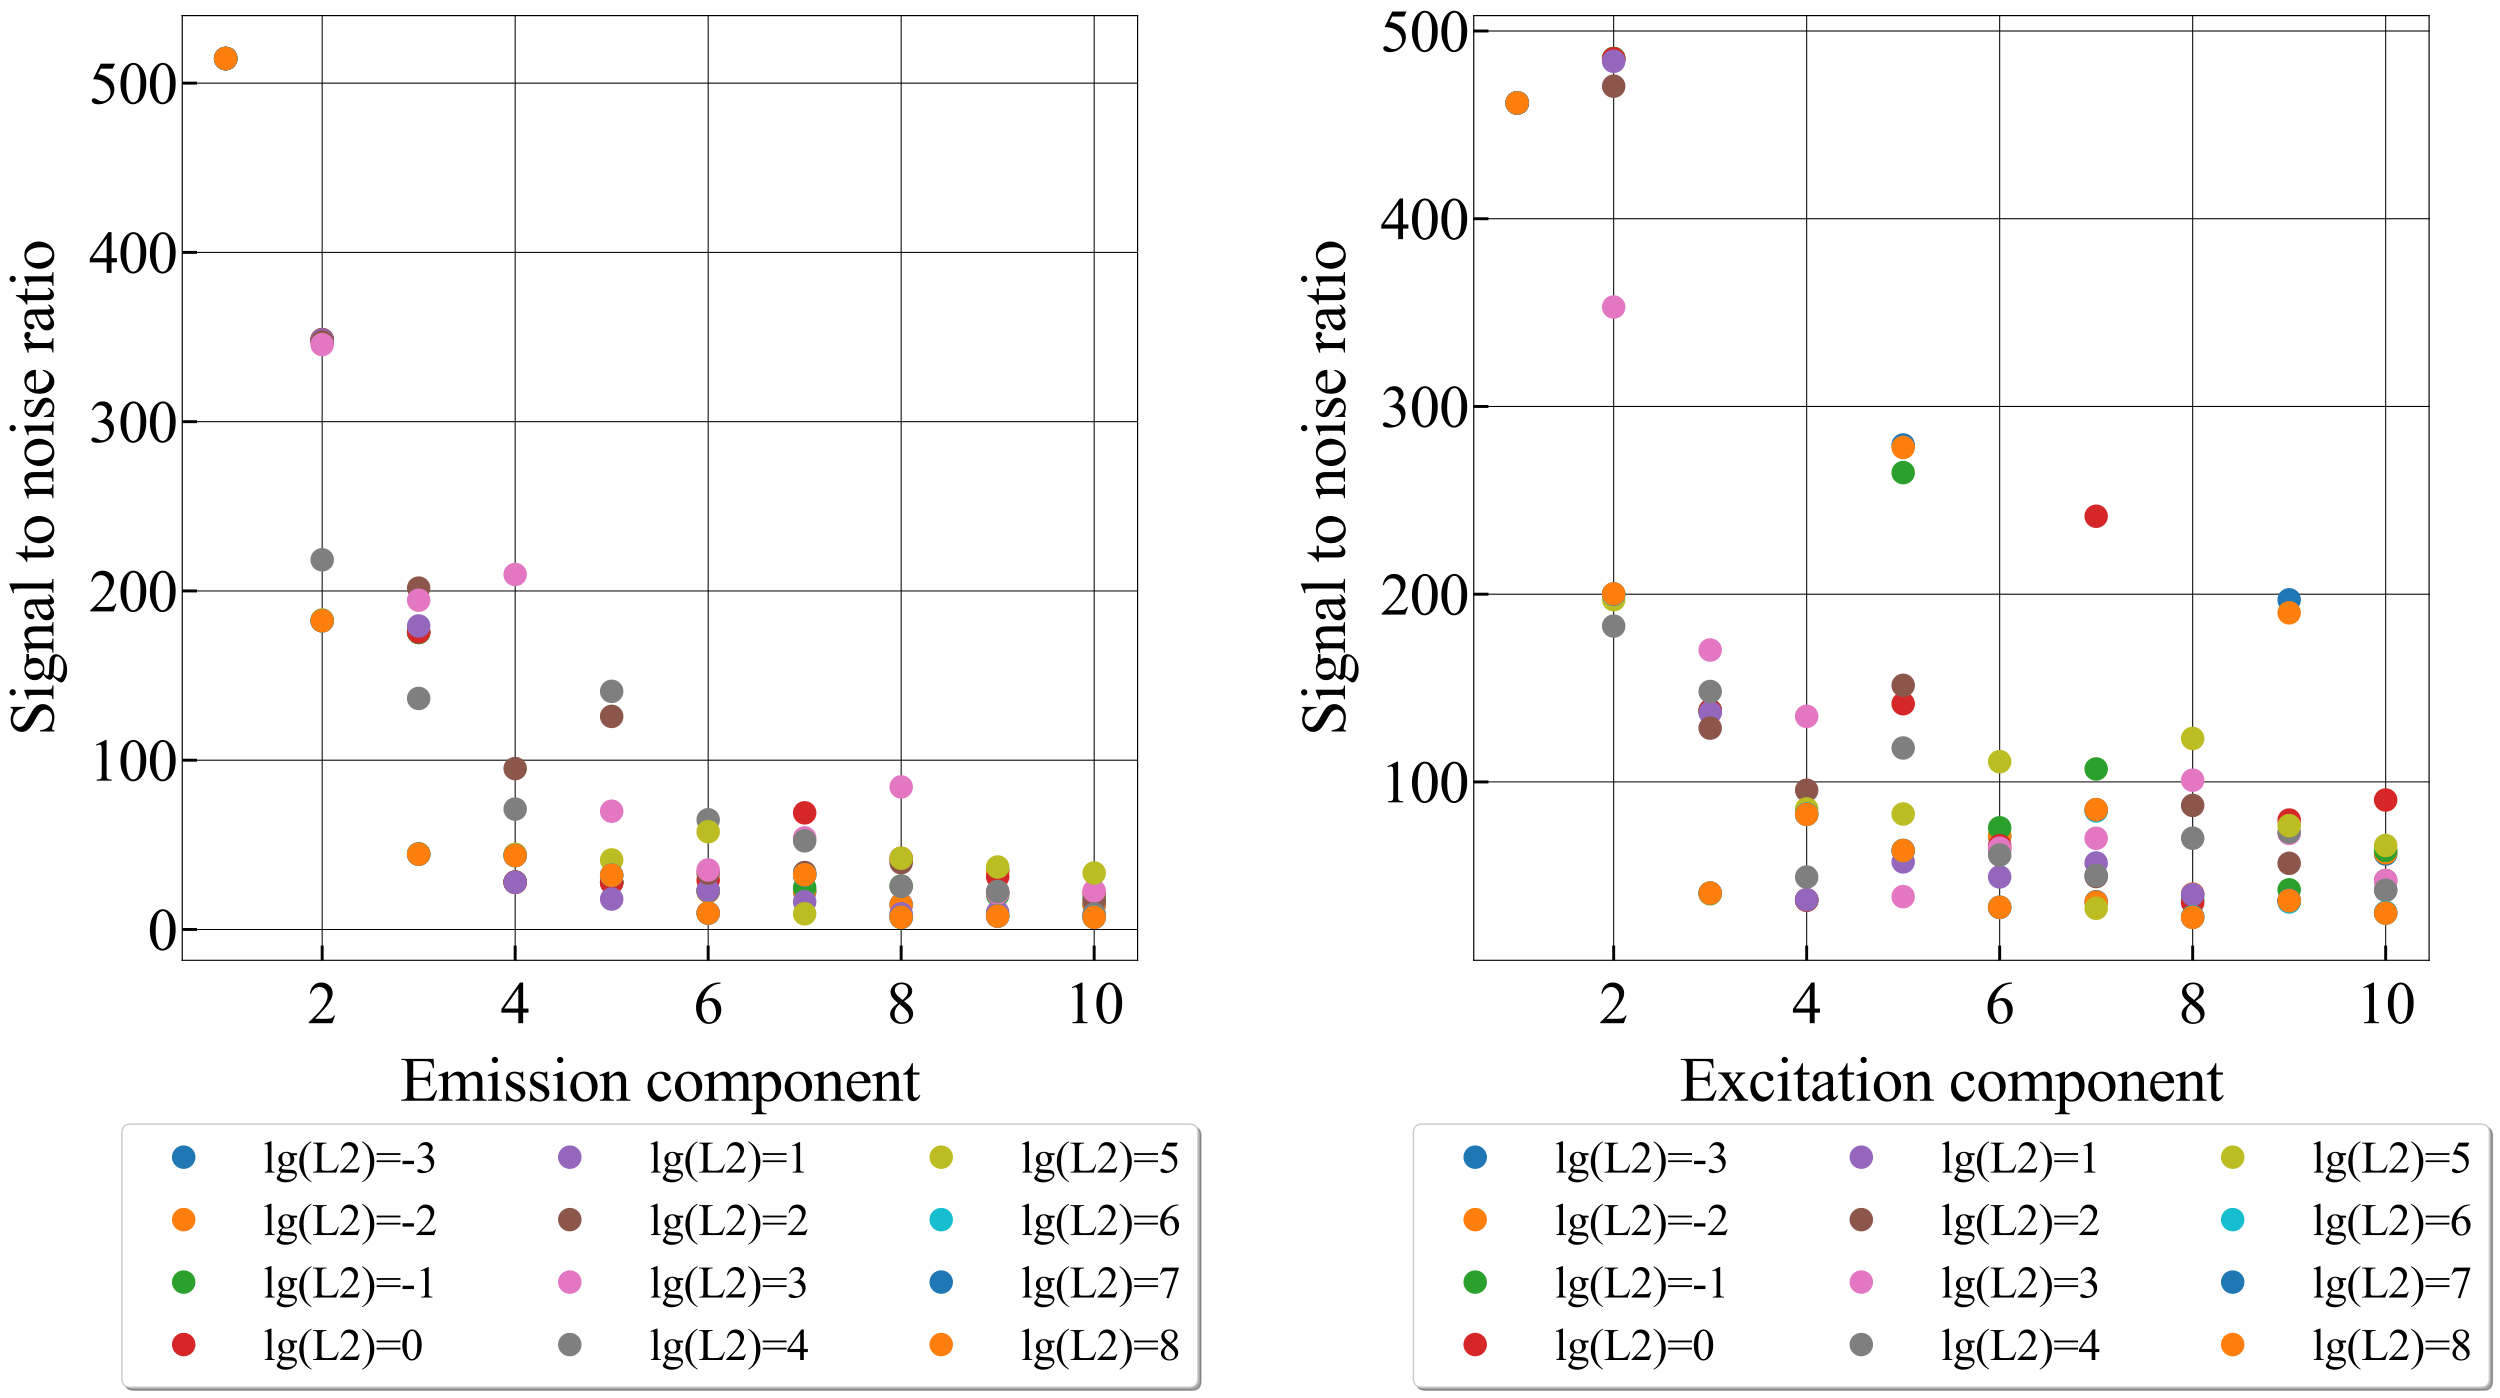 <?xml version="1.0" encoding="utf-8" standalone="no"?>
<!DOCTYPE svg PUBLIC "-//W3C//DTD SVG 1.1//EN"
  "http://www.w3.org/Graphics/SVG/1.1/DTD/svg11.dtd">
<svg xmlns:xlink="http://www.w3.org/1999/xlink" width="1699.96pt" height="950.446pt" viewBox="0 0 1699.96 950.446" xmlns="http://www.w3.org/2000/svg" version="1.1">
 <defs>
  <style type="text/css">*{stroke-linejoin: round; stroke-linecap: butt}</style>
 </defs>
 <g id="figure_1">
  <g id="patch_1">
   <path d="M 0 950.446 
L 1699.96 950.446 
L 1699.96 0 
L 0 0 
z
" style="fill: #ffffff"/>
  </g>
  <g id="axes_1">
   <g id="patch_2">
    <path d="M 123.927 652.993 
L 773.545 652.993 
L 773.545 10.597 
L 123.927 10.597 
z
" style="fill: #ffffff"/>
   </g>
   <g id="matplotlib.axis_1">
    <g id="xtick_1">
     <g id="line2d_1">
      <path d="M 219.073 652.993 
L 219.073 10.597 
" clip-path="url(#p8605e1d44f)" style="fill: none; stroke: #000000; stroke-width: 0.7; stroke-linecap: square"/>
     </g>
     <g id="line2d_2">
      <defs>
       <path id="m15335cd256" d="M 0 0 
L 0 -10 
" style="stroke: #000000; stroke-width: 2"/>
      </defs>
      <g>
       <use xlink:href="#m15335cd256" x="219.073" y="652.993" style="stroke: #000000; stroke-width: 2"/>
      </g>
     </g>
     <g id="text_1">
      <!-- 2 -->
      <g transform="translate(209.073 695.768) scale(0.4 -0.4)">
       <defs>
        <path id="TimesNewRomanPSMT-32" d="M 2934 816 
L 2638 0 
L 138 0 
L 138 116 
Q 1241 1122 1691 1759 
Q 2141 2397 2141 2925 
Q 2141 3328 1894 3587 
Q 1647 3847 1303 3847 
Q 991 3847 742 3664 
Q 494 3481 375 3128 
L 259 3128 
Q 338 3706 661 4015 
Q 984 4325 1469 4325 
Q 1984 4325 2329 3994 
Q 2675 3663 2675 3213 
Q 2675 2891 2525 2569 
Q 2294 2063 1775 1497 
Q 997 647 803 472 
L 1909 472 
Q 2247 472 2383 497 
Q 2519 522 2628 598 
Q 2738 675 2819 816 
L 2934 816 
z
" transform="scale(0.016)"/>
       </defs>
       <use xlink:href="#TimesNewRomanPSMT-32"/>
      </g>
     </g>
    </g>
    <g id="xtick_2">
     <g id="line2d_3">
      <path d="M 350.309 652.993 
L 350.309 10.597 
" clip-path="url(#p8605e1d44f)" style="fill: none; stroke: #000000; stroke-width: 0.7; stroke-linecap: square"/>
     </g>
     <g id="line2d_4">
      <g>
       <use xlink:href="#m15335cd256" x="350.309" y="652.993" style="stroke: #000000; stroke-width: 2"/>
      </g>
     </g>
     <g id="text_2">
      <!-- 4 -->
      <g transform="translate(340.309 695.768) scale(0.4 -0.4)">
       <defs>
        <path id="TimesNewRomanPSMT-34" d="M 2978 1563 
L 2978 1119 
L 2409 1119 
L 2409 0 
L 1894 0 
L 1894 1119 
L 100 1119 
L 100 1519 
L 2066 4325 
L 2409 4325 
L 2409 1563 
L 2978 1563 
z
M 1894 1563 
L 1894 3666 
L 406 1563 
L 1894 1563 
z
" transform="scale(0.016)"/>
       </defs>
       <use xlink:href="#TimesNewRomanPSMT-34"/>
      </g>
     </g>
    </g>
    <g id="xtick_3">
     <g id="line2d_5">
      <path d="M 481.545 652.993 
L 481.545 10.597 
" clip-path="url(#p8605e1d44f)" style="fill: none; stroke: #000000; stroke-width: 0.7; stroke-linecap: square"/>
     </g>
     <g id="line2d_6">
      <g>
       <use xlink:href="#m15335cd256" x="481.545" y="652.993" style="stroke: #000000; stroke-width: 2"/>
      </g>
     </g>
     <g id="text_3">
      <!-- 6 -->
      <g transform="translate(471.545 695.768) scale(0.4 -0.4)">
       <defs>
        <path id="TimesNewRomanPSMT-36" d="M 2869 4325 
L 2869 4209 
Q 2456 4169 2195 4045 
Q 1934 3922 1679 3669 
Q 1425 3416 1258 3105 
Q 1091 2794 978 2366 
Q 1428 2675 1881 2675 
Q 2316 2675 2634 2325 
Q 2953 1975 2953 1425 
Q 2953 894 2631 456 
Q 2244 -75 1606 -75 
Q 1172 -75 869 213 
Q 275 772 275 1663 
Q 275 2231 503 2743 
Q 731 3256 1154 3653 
Q 1578 4050 1965 4187 
Q 2353 4325 2688 4325 
L 2869 4325 
z
M 925 2138 
Q 869 1716 869 1456 
Q 869 1156 980 804 
Q 1091 453 1309 247 
Q 1469 100 1697 100 
Q 1969 100 2183 356 
Q 2397 613 2397 1088 
Q 2397 1622 2184 2012 
Q 1972 2403 1581 2403 
Q 1463 2403 1327 2353 
Q 1191 2303 925 2138 
z
" transform="scale(0.016)"/>
       </defs>
       <use xlink:href="#TimesNewRomanPSMT-36"/>
      </g>
     </g>
    </g>
    <g id="xtick_4">
     <g id="line2d_7">
      <path d="M 612.781 652.993 
L 612.781 10.597 
" clip-path="url(#p8605e1d44f)" style="fill: none; stroke: #000000; stroke-width: 0.7; stroke-linecap: square"/>
     </g>
     <g id="line2d_8">
      <g>
       <use xlink:href="#m15335cd256" x="612.781" y="652.993" style="stroke: #000000; stroke-width: 2"/>
      </g>
     </g>
     <g id="text_4">
      <!-- 8 -->
      <g transform="translate(602.781 695.768) scale(0.4 -0.4)">
       <defs>
        <path id="TimesNewRomanPSMT-38" d="M 1228 2134 
Q 725 2547 579 2797 
Q 434 3047 434 3316 
Q 434 3728 753 4026 
Q 1072 4325 1600 4325 
Q 2113 4325 2425 4047 
Q 2738 3769 2738 3413 
Q 2738 3175 2569 2928 
Q 2400 2681 1866 2347 
Q 2416 1922 2594 1678 
Q 2831 1359 2831 1006 
Q 2831 559 2490 242 
Q 2150 -75 1597 -75 
Q 994 -75 656 303 
Q 388 606 388 966 
Q 388 1247 577 1523 
Q 766 1800 1228 2134 
z
M 1719 2469 
Q 2094 2806 2194 3001 
Q 2294 3197 2294 3444 
Q 2294 3772 2109 3958 
Q 1925 4144 1606 4144 
Q 1288 4144 1088 3959 
Q 888 3775 888 3528 
Q 888 3366 970 3203 
Q 1053 3041 1206 2894 
L 1719 2469 
z
M 1375 2016 
Q 1116 1797 991 1539 
Q 866 1281 866 981 
Q 866 578 1086 336 
Q 1306 94 1647 94 
Q 1984 94 2187 284 
Q 2391 475 2391 747 
Q 2391 972 2272 1150 
Q 2050 1481 1375 2016 
z
" transform="scale(0.016)"/>
       </defs>
       <use xlink:href="#TimesNewRomanPSMT-38"/>
      </g>
     </g>
    </g>
    <g id="xtick_5">
     <g id="line2d_9">
      <path d="M 744.017 652.993 
L 744.017 10.597 
" clip-path="url(#p8605e1d44f)" style="fill: none; stroke: #000000; stroke-width: 0.7; stroke-linecap: square"/>
     </g>
     <g id="line2d_10">
      <g>
       <use xlink:href="#m15335cd256" x="744.017" y="652.993" style="stroke: #000000; stroke-width: 2"/>
      </g>
     </g>
     <g id="text_5">
      <!-- 10 -->
      <g transform="translate(724.017 695.768) scale(0.4 -0.4)">
       <defs>
        <path id="TimesNewRomanPSMT-31" d="M 750 3822 
L 1781 4325 
L 1884 4325 
L 1884 747 
Q 1884 391 1914 303 
Q 1944 216 2037 169 
Q 2131 122 2419 116 
L 2419 0 
L 825 0 
L 825 116 
Q 1125 122 1212 167 
Q 1300 213 1334 289 
Q 1369 366 1369 747 
L 1369 3034 
Q 1369 3497 1338 3628 
Q 1316 3728 1258 3775 
Q 1200 3822 1119 3822 
Q 1003 3822 797 3725 
L 750 3822 
z
" transform="scale(0.016)"/>
        <path id="TimesNewRomanPSMT-30" d="M 231 2094 
Q 231 2819 450 3342 
Q 669 3866 1031 4122 
Q 1313 4325 1613 4325 
Q 2100 4325 2488 3828 
Q 2972 3213 2972 2159 
Q 2972 1422 2759 906 
Q 2547 391 2217 158 
Q 1888 -75 1581 -75 
Q 975 -75 572 641 
Q 231 1244 231 2094 
z
M 844 2016 
Q 844 1141 1059 588 
Q 1238 122 1591 122 
Q 1759 122 1940 273 
Q 2122 425 2216 781 
Q 2359 1319 2359 2297 
Q 2359 3022 2209 3506 
Q 2097 3866 1919 4016 
Q 1791 4119 1609 4119 
Q 1397 4119 1231 3928 
Q 1006 3669 925 3112 
Q 844 2556 844 2016 
z
" transform="scale(0.016)"/>
       </defs>
       <use xlink:href="#TimesNewRomanPSMT-31"/>
       <use xlink:href="#TimesNewRomanPSMT-30" x="50"/>
      </g>
     </g>
    </g>
    <g id="text_6">
     <!-- Emission component -->
     <g transform="translate(271.998 748.488) scale(0.42 -0.42)">
      <defs>
       <path id="TimesNewRomanPSMT-45" d="M 1338 4006 
L 1338 2331 
L 2269 2331 
Q 2631 2331 2753 2441 
Q 2916 2584 2934 2947 
L 3050 2947 
L 3050 1472 
L 2934 1472 
Q 2891 1781 2847 1869 
Q 2791 1978 2662 2040 
Q 2534 2103 2269 2103 
L 1338 2103 
L 1338 706 
Q 1338 425 1363 364 
Q 1388 303 1450 267 
Q 1513 231 1688 231 
L 2406 231 
Q 2766 231 2928 281 
Q 3091 331 3241 478 
Q 3434 672 3638 1063 
L 3763 1063 
L 3397 0 
L 131 0 
L 131 116 
L 281 116 
Q 431 116 566 188 
Q 666 238 702 338 
Q 738 438 738 747 
L 738 3500 
Q 738 3903 656 3997 
Q 544 4122 281 4122 
L 131 4122 
L 131 4238 
L 3397 4238 
L 3444 3309 
L 3322 3309 
Q 3256 3644 3176 3769 
Q 3097 3894 2941 3959 
Q 2816 4006 2500 4006 
L 1338 4006 
z
" transform="scale(0.016)"/>
       <path id="TimesNewRomanPSMT-6d" d="M 1050 2338 
Q 1363 2650 1419 2697 
Q 1559 2816 1721 2881 
Q 1884 2947 2044 2947 
Q 2313 2947 2506 2790 
Q 2700 2634 2766 2338 
Q 3088 2713 3309 2830 
Q 3531 2947 3766 2947 
Q 3994 2947 4170 2830 
Q 4347 2713 4450 2447 
Q 4519 2266 4519 1878 
L 4519 647 
Q 4519 378 4559 278 
Q 4591 209 4675 161 
Q 4759 113 4950 113 
L 4950 0 
L 3538 0 
L 3538 113 
L 3597 113 
Q 3781 113 3884 184 
Q 3956 234 3988 344 
Q 4000 397 4000 647 
L 4000 1878 
Q 4000 2228 3916 2372 
Q 3794 2572 3525 2572 
Q 3359 2572 3192 2489 
Q 3025 2406 2788 2181 
L 2781 2147 
L 2788 2013 
L 2788 647 
Q 2788 353 2820 281 
Q 2853 209 2943 161 
Q 3034 113 3253 113 
L 3253 0 
L 1806 0 
L 1806 113 
Q 2044 113 2133 169 
Q 2222 225 2256 338 
Q 2272 391 2272 647 
L 2272 1878 
Q 2272 2228 2169 2381 
Q 2031 2581 1784 2581 
Q 1616 2581 1450 2491 
Q 1191 2353 1050 2181 
L 1050 647 
Q 1050 366 1089 281 
Q 1128 197 1204 155 
Q 1281 113 1516 113 
L 1516 0 
L 100 0 
L 100 113 
Q 297 113 375 155 
Q 453 197 493 289 
Q 534 381 534 647 
L 534 1741 
Q 534 2213 506 2350 
Q 484 2453 437 2492 
Q 391 2531 309 2531 
Q 222 2531 100 2484 
L 53 2597 
L 916 2947 
L 1050 2947 
L 1050 2338 
z
" transform="scale(0.016)"/>
       <path id="TimesNewRomanPSMT-69" d="M 928 4444 
Q 1059 4444 1151 4351 
Q 1244 4259 1244 4128 
Q 1244 3997 1151 3903 
Q 1059 3809 928 3809 
Q 797 3809 703 3903 
Q 609 3997 609 4128 
Q 609 4259 701 4351 
Q 794 4444 928 4444 
z
M 1188 2947 
L 1188 647 
Q 1188 378 1227 289 
Q 1266 200 1342 156 
Q 1419 113 1622 113 
L 1622 0 
L 231 0 
L 231 113 
Q 441 113 512 153 
Q 584 194 626 287 
Q 669 381 669 647 
L 669 1750 
Q 669 2216 641 2353 
Q 619 2453 572 2492 
Q 525 2531 444 2531 
Q 356 2531 231 2484 
L 188 2597 
L 1050 2947 
L 1188 2947 
z
" transform="scale(0.016)"/>
       <path id="TimesNewRomanPSMT-73" d="M 2050 2947 
L 2050 1972 
L 1947 1972 
Q 1828 2431 1642 2597 
Q 1456 2763 1169 2763 
Q 950 2763 815 2647 
Q 681 2531 681 2391 
Q 681 2216 781 2091 
Q 878 1963 1175 1819 
L 1631 1597 
Q 2266 1288 2266 781 
Q 2266 391 1970 151 
Q 1675 -88 1309 -88 
Q 1047 -88 709 6 
Q 606 38 541 38 
Q 469 38 428 -44 
L 325 -44 
L 325 978 
L 428 978 
Q 516 541 762 319 
Q 1009 97 1316 97 
Q 1531 97 1667 223 
Q 1803 350 1803 528 
Q 1803 744 1651 891 
Q 1500 1038 1047 1263 
Q 594 1488 453 1669 
Q 313 1847 313 2119 
Q 313 2472 555 2709 
Q 797 2947 1181 2947 
Q 1350 2947 1591 2875 
Q 1750 2828 1803 2828 
Q 1853 2828 1881 2850 
Q 1909 2872 1947 2947 
L 2050 2947 
z
" transform="scale(0.016)"/>
       <path id="TimesNewRomanPSMT-6f" d="M 1600 2947 
Q 2250 2947 2644 2453 
Q 2978 2031 2978 1484 
Q 2978 1100 2793 706 
Q 2609 313 2286 112 
Q 1963 -88 1566 -88 
Q 919 -88 538 428 
Q 216 863 216 1403 
Q 216 1797 411 2186 
Q 606 2575 925 2761 
Q 1244 2947 1600 2947 
z
M 1503 2744 
Q 1338 2744 1170 2645 
Q 1003 2547 900 2300 
Q 797 2053 797 1666 
Q 797 1041 1045 587 
Q 1294 134 1700 134 
Q 2003 134 2200 384 
Q 2397 634 2397 1244 
Q 2397 2006 2069 2444 
Q 1847 2744 1503 2744 
z
" transform="scale(0.016)"/>
       <path id="TimesNewRomanPSMT-6e" d="M 1034 2341 
Q 1538 2947 1994 2947 
Q 2228 2947 2397 2830 
Q 2566 2713 2666 2444 
Q 2734 2256 2734 1869 
L 2734 647 
Q 2734 375 2778 278 
Q 2813 200 2889 156 
Q 2966 113 3172 113 
L 3172 0 
L 1756 0 
L 1756 113 
L 1816 113 
Q 2016 113 2095 173 
Q 2175 234 2206 353 
Q 2219 400 2219 647 
L 2219 1819 
Q 2219 2209 2117 2386 
Q 2016 2563 1775 2563 
Q 1403 2563 1034 2156 
L 1034 647 
Q 1034 356 1069 288 
Q 1113 197 1189 155 
Q 1266 113 1500 113 
L 1500 0 
L 84 0 
L 84 113 
L 147 113 
Q 366 113 442 223 
Q 519 334 519 647 
L 519 1709 
Q 519 2225 495 2337 
Q 472 2450 423 2490 
Q 375 2531 294 2531 
Q 206 2531 84 2484 
L 38 2597 
L 900 2947 
L 1034 2947 
L 1034 2341 
z
" transform="scale(0.016)"/>
       <path id="TimesNewRomanPSMT-20" transform="scale(0.016)"/>
       <path id="TimesNewRomanPSMT-63" d="M 2631 1088 
Q 2516 522 2178 217 
Q 1841 -88 1431 -88 
Q 944 -88 581 321 
Q 219 731 219 1428 
Q 219 2103 620 2525 
Q 1022 2947 1584 2947 
Q 2006 2947 2278 2723 
Q 2550 2500 2550 2259 
Q 2550 2141 2473 2067 
Q 2397 1994 2259 1994 
Q 2075 1994 1981 2113 
Q 1928 2178 1911 2362 
Q 1894 2547 1784 2644 
Q 1675 2738 1481 2738 
Q 1169 2738 978 2506 
Q 725 2200 725 1697 
Q 725 1184 976 792 
Q 1228 400 1656 400 
Q 1963 400 2206 609 
Q 2378 753 2541 1131 
L 2631 1088 
z
" transform="scale(0.016)"/>
       <path id="TimesNewRomanPSMT-70" d="M -6 2578 
L 875 2934 
L 994 2934 
L 994 2266 
Q 1216 2644 1439 2795 
Q 1663 2947 1909 2947 
Q 2341 2947 2628 2609 
Q 2981 2197 2981 1534 
Q 2981 794 2556 309 
Q 2206 -88 1675 -88 
Q 1444 -88 1275 -22 
Q 1150 25 994 166 
L 994 -706 
Q 994 -1000 1030 -1079 
Q 1066 -1159 1155 -1206 
Q 1244 -1253 1478 -1253 
L 1478 -1369 
L -22 -1369 
L -22 -1253 
L 56 -1253 
Q 228 -1256 350 -1188 
Q 409 -1153 442 -1076 
Q 475 -1000 475 -688 
L 475 2019 
Q 475 2297 450 2372 
Q 425 2447 370 2484 
Q 316 2522 222 2522 
Q 147 2522 31 2478 
L -6 2578 
z
M 994 2081 
L 994 1013 
Q 994 666 1022 556 
Q 1066 375 1236 237 
Q 1406 100 1666 100 
Q 1978 100 2172 344 
Q 2425 663 2425 1241 
Q 2425 1897 2138 2250 
Q 1938 2494 1663 2494 
Q 1513 2494 1366 2419 
Q 1253 2363 994 2081 
z
" transform="scale(0.016)"/>
       <path id="TimesNewRomanPSMT-65" d="M 681 1784 
Q 678 1147 991 784 
Q 1303 422 1725 422 
Q 2006 422 2214 576 
Q 2422 731 2563 1106 
L 2659 1044 
Q 2594 616 2278 264 
Q 1963 -88 1488 -88 
Q 972 -88 605 314 
Q 238 716 238 1394 
Q 238 2128 614 2539 
Q 991 2950 1559 2950 
Q 2041 2950 2350 2633 
Q 2659 2316 2659 1784 
L 681 1784 
z
M 681 1966 
L 2006 1966 
Q 1991 2241 1941 2353 
Q 1863 2528 1708 2628 
Q 1553 2728 1384 2728 
Q 1125 2728 920 2526 
Q 716 2325 681 1966 
z
" transform="scale(0.016)"/>
       <path id="TimesNewRomanPSMT-74" d="M 1031 3803 
L 1031 2863 
L 1700 2863 
L 1700 2644 
L 1031 2644 
L 1031 788 
Q 1031 509 1111 412 
Q 1191 316 1316 316 
Q 1419 316 1516 380 
Q 1613 444 1666 569 
L 1788 569 
Q 1678 263 1478 108 
Q 1278 -47 1066 -47 
Q 922 -47 784 33 
Q 647 113 581 261 
Q 516 409 516 719 
L 516 2644 
L 63 2644 
L 63 2747 
Q 234 2816 414 2980 
Q 594 3144 734 3369 
Q 806 3488 934 3803 
L 1031 3803 
z
" transform="scale(0.016)"/>
      </defs>
      <use xlink:href="#TimesNewRomanPSMT-45"/>
      <use xlink:href="#TimesNewRomanPSMT-6d" x="61.084"/>
      <use xlink:href="#TimesNewRomanPSMT-69" x="138.867"/>
      <use xlink:href="#TimesNewRomanPSMT-73" x="166.65"/>
      <use xlink:href="#TimesNewRomanPSMT-73" x="205.566"/>
      <use xlink:href="#TimesNewRomanPSMT-69" x="244.482"/>
      <use xlink:href="#TimesNewRomanPSMT-6f" x="272.266"/>
      <use xlink:href="#TimesNewRomanPSMT-6e" x="322.266"/>
      <use xlink:href="#TimesNewRomanPSMT-20" x="372.266"/>
      <use xlink:href="#TimesNewRomanPSMT-63" x="397.266"/>
      <use xlink:href="#TimesNewRomanPSMT-6f" x="441.65"/>
      <use xlink:href="#TimesNewRomanPSMT-6d" x="491.65"/>
      <use xlink:href="#TimesNewRomanPSMT-70" x="569.434"/>
      <use xlink:href="#TimesNewRomanPSMT-6f" x="619.434"/>
      <use xlink:href="#TimesNewRomanPSMT-6e" x="669.434"/>
      <use xlink:href="#TimesNewRomanPSMT-65" x="719.434"/>
      <use xlink:href="#TimesNewRomanPSMT-6e" x="763.818"/>
      <use xlink:href="#TimesNewRomanPSMT-74" x="813.818"/>
     </g>
    </g>
   </g>
   <g id="matplotlib.axis_2">
    <g id="ytick_1">
     <g id="line2d_11">
      <path d="M 123.927 632.034 
L 773.545 632.034 
" clip-path="url(#p8605e1d44f)" style="fill: none; stroke: #000000; stroke-width: 0.7; stroke-linecap: square"/>
     </g>
     <g id="line2d_12">
      <defs>
       <path id="m7e9b345587" d="M 0 0 
L 10 0 
" style="stroke: #000000; stroke-width: 2"/>
      </defs>
      <g>
       <use xlink:href="#m7e9b345587" x="123.927" y="632.034" style="stroke: #000000; stroke-width: 2"/>
      </g>
     </g>
     <g id="text_7">
      <!-- 0 -->
      <g transform="translate(100.427 645.922) scale(0.4 -0.4)">
       <use xlink:href="#TimesNewRomanPSMT-30"/>
      </g>
     </g>
    </g>
    <g id="ytick_2">
     <g id="line2d_13">
      <path d="M 123.927 516.935 
L 773.545 516.935 
" clip-path="url(#p8605e1d44f)" style="fill: none; stroke: #000000; stroke-width: 0.7; stroke-linecap: square"/>
     </g>
     <g id="line2d_14">
      <g>
       <use xlink:href="#m7e9b345587" x="123.927" y="516.935" style="stroke: #000000; stroke-width: 2"/>
      </g>
     </g>
     <g id="text_8">
      <!-- 100 -->
      <g transform="translate(60.427 530.822) scale(0.4 -0.4)">
       <use xlink:href="#TimesNewRomanPSMT-31"/>
       <use xlink:href="#TimesNewRomanPSMT-30" x="50"/>
       <use xlink:href="#TimesNewRomanPSMT-30" x="100"/>
      </g>
     </g>
    </g>
    <g id="ytick_3">
     <g id="line2d_15">
      <path d="M 123.927 401.835 
L 773.545 401.835 
" clip-path="url(#p8605e1d44f)" style="fill: none; stroke: #000000; stroke-width: 0.7; stroke-linecap: square"/>
     </g>
     <g id="line2d_16">
      <g>
       <use xlink:href="#m7e9b345587" x="123.927" y="401.835" style="stroke: #000000; stroke-width: 2"/>
      </g>
     </g>
     <g id="text_9">
      <!-- 200 -->
      <g transform="translate(60.427 415.722) scale(0.4 -0.4)">
       <use xlink:href="#TimesNewRomanPSMT-32"/>
       <use xlink:href="#TimesNewRomanPSMT-30" x="50"/>
       <use xlink:href="#TimesNewRomanPSMT-30" x="100"/>
      </g>
     </g>
    </g>
    <g id="ytick_4">
     <g id="line2d_17">
      <path d="M 123.927 286.735 
L 773.545 286.735 
" clip-path="url(#p8605e1d44f)" style="fill: none; stroke: #000000; stroke-width: 0.7; stroke-linecap: square"/>
     </g>
     <g id="line2d_18">
      <g>
       <use xlink:href="#m7e9b345587" x="123.927" y="286.735" style="stroke: #000000; stroke-width: 2"/>
      </g>
     </g>
     <g id="text_10">
      <!-- 300 -->
      <g transform="translate(60.427 300.623) scale(0.4 -0.4)">
       <defs>
        <path id="TimesNewRomanPSMT-33" d="M 325 3431 
Q 506 3859 782 4092 
Q 1059 4325 1472 4325 
Q 1981 4325 2253 3994 
Q 2459 3747 2459 3466 
Q 2459 3003 1878 2509 
Q 2269 2356 2469 2072 
Q 2669 1788 2669 1403 
Q 2669 853 2319 450 
Q 1863 -75 997 -75 
Q 569 -75 414 31 
Q 259 138 259 259 
Q 259 350 332 419 
Q 406 488 509 488 
Q 588 488 669 463 
Q 722 447 909 348 
Q 1097 250 1169 231 
Q 1284 197 1416 197 
Q 1734 197 1970 444 
Q 2206 691 2206 1028 
Q 2206 1275 2097 1509 
Q 2016 1684 1919 1775 
Q 1784 1900 1550 2001 
Q 1316 2103 1072 2103 
L 972 2103 
L 972 2197 
Q 1219 2228 1467 2375 
Q 1716 2522 1828 2728 
Q 1941 2934 1941 3181 
Q 1941 3503 1739 3701 
Q 1538 3900 1238 3900 
Q 753 3900 428 3381 
L 325 3431 
z
" transform="scale(0.016)"/>
       </defs>
       <use xlink:href="#TimesNewRomanPSMT-33"/>
       <use xlink:href="#TimesNewRomanPSMT-30" x="50"/>
       <use xlink:href="#TimesNewRomanPSMT-30" x="100"/>
      </g>
     </g>
    </g>
    <g id="ytick_5">
     <g id="line2d_19">
      <path d="M 123.927 171.635 
L 773.545 171.635 
" clip-path="url(#p8605e1d44f)" style="fill: none; stroke: #000000; stroke-width: 0.7; stroke-linecap: square"/>
     </g>
     <g id="line2d_20">
      <g>
       <use xlink:href="#m7e9b345587" x="123.927" y="171.635" style="stroke: #000000; stroke-width: 2"/>
      </g>
     </g>
     <g id="text_11">
      <!-- 400 -->
      <g transform="translate(60.427 185.523) scale(0.4 -0.4)">
       <use xlink:href="#TimesNewRomanPSMT-34"/>
       <use xlink:href="#TimesNewRomanPSMT-30" x="50"/>
       <use xlink:href="#TimesNewRomanPSMT-30" x="100"/>
      </g>
     </g>
    </g>
    <g id="ytick_6">
     <g id="line2d_21">
      <path d="M 123.927 56.536 
L 773.545 56.536 
" clip-path="url(#p8605e1d44f)" style="fill: none; stroke: #000000; stroke-width: 0.7; stroke-linecap: square"/>
     </g>
     <g id="line2d_22">
      <g>
       <use xlink:href="#m7e9b345587" x="123.927" y="56.536" style="stroke: #000000; stroke-width: 2"/>
      </g>
     </g>
     <g id="text_12">
      <!-- 500 -->
      <g transform="translate(60.427 70.423) scale(0.4 -0.4)">
       <defs>
        <path id="TimesNewRomanPSMT-35" d="M 2778 4238 
L 2534 3706 
L 1259 3706 
L 981 3138 
Q 1809 3016 2294 2522 
Q 2709 2097 2709 1522 
Q 2709 1188 2573 903 
Q 2438 619 2231 419 
Q 2025 219 1772 97 
Q 1413 -75 1034 -75 
Q 653 -75 479 54 
Q 306 184 306 341 
Q 306 428 378 495 
Q 450 563 559 563 
Q 641 563 702 538 
Q 763 513 909 409 
Q 1144 247 1384 247 
Q 1750 247 2026 523 
Q 2303 800 2303 1197 
Q 2303 1581 2056 1914 
Q 1809 2247 1375 2428 
Q 1034 2569 447 2591 
L 1259 4238 
L 2778 4238 
z
" transform="scale(0.016)"/>
       </defs>
       <use xlink:href="#TimesNewRomanPSMT-35"/>
       <use xlink:href="#TimesNewRomanPSMT-30" x="50"/>
       <use xlink:href="#TimesNewRomanPSMT-30" x="100"/>
      </g>
     </g>
    </g>
    <g id="text_13">
     <!-- Signal to noise ratio -->
     <g transform="translate(36.364 500.36) rotate(-90) scale(0.42 -0.42)">
      <defs>
       <path id="TimesNewRomanPSMT-53" d="M 2934 4334 
L 2934 2869 
L 2819 2869 
Q 2763 3291 2617 3541 
Q 2472 3791 2203 3937 
Q 1934 4084 1647 4084 
Q 1322 4084 1109 3886 
Q 897 3688 897 3434 
Q 897 3241 1031 3081 
Q 1225 2847 1953 2456 
Q 2547 2138 2764 1967 
Q 2981 1797 3098 1565 
Q 3216 1334 3216 1081 
Q 3216 600 2842 251 
Q 2469 -97 1881 -97 
Q 1697 -97 1534 -69 
Q 1438 -53 1133 45 
Q 828 144 747 144 
Q 669 144 623 97 
Q 578 50 556 -97 
L 441 -97 
L 441 1356 
L 556 1356 
Q 638 900 775 673 
Q 913 447 1195 297 
Q 1478 147 1816 147 
Q 2206 147 2432 353 
Q 2659 559 2659 841 
Q 2659 997 2573 1156 
Q 2488 1316 2306 1453 
Q 2184 1547 1640 1851 
Q 1097 2156 867 2337 
Q 638 2519 519 2737 
Q 400 2956 400 3219 
Q 400 3675 750 4004 
Q 1100 4334 1641 4334 
Q 1978 4334 2356 4169 
Q 2531 4091 2603 4091 
Q 2684 4091 2736 4139 
Q 2788 4188 2819 4334 
L 2934 4334 
z
" transform="scale(0.016)"/>
       <path id="TimesNewRomanPSMT-67" d="M 966 1044 
Q 703 1172 562 1401 
Q 422 1631 422 1909 
Q 422 2334 742 2640 
Q 1063 2947 1563 2947 
Q 1972 2947 2272 2747 
L 2878 2747 
Q 3013 2747 3034 2739 
Q 3056 2731 3066 2713 
Q 3084 2684 3084 2613 
Q 3084 2531 3069 2500 
Q 3059 2484 3036 2475 
Q 3013 2466 2878 2466 
L 2506 2466 
Q 2681 2241 2681 1891 
Q 2681 1491 2375 1206 
Q 2069 922 1553 922 
Q 1341 922 1119 984 
Q 981 866 932 777 
Q 884 688 884 625 
Q 884 572 936 522 
Q 988 472 1138 450 
Q 1225 438 1575 428 
Q 2219 413 2409 384 
Q 2700 344 2873 169 
Q 3047 -6 3047 -263 
Q 3047 -616 2716 -925 
Q 2228 -1381 1444 -1381 
Q 841 -1381 425 -1109 
Q 191 -953 191 -784 
Q 191 -709 225 -634 
Q 278 -519 444 -313 
Q 466 -284 763 25 
Q 600 122 533 198 
Q 466 275 466 372 
Q 466 481 555 628 
Q 644 775 966 1044 
z
M 1509 2797 
Q 1278 2797 1122 2612 
Q 966 2428 966 2047 
Q 966 1553 1178 1281 
Q 1341 1075 1591 1075 
Q 1828 1075 1981 1253 
Q 2134 1431 2134 1813 
Q 2134 2309 1919 2591 
Q 1759 2797 1509 2797 
z
M 934 0 
Q 788 -159 713 -296 
Q 638 -434 638 -550 
Q 638 -700 819 -813 
Q 1131 -1006 1722 -1006 
Q 2284 -1006 2551 -807 
Q 2819 -609 2819 -384 
Q 2819 -222 2659 -153 
Q 2497 -84 2016 -72 
Q 1313 -53 934 0 
z
" transform="scale(0.016)"/>
       <path id="TimesNewRomanPSMT-61" d="M 1822 413 
Q 1381 72 1269 19 
Q 1100 -59 909 -59 
Q 613 -59 420 144 
Q 228 347 228 678 
Q 228 888 322 1041 
Q 450 1253 767 1440 
Q 1084 1628 1822 1897 
L 1822 2009 
Q 1822 2438 1686 2597 
Q 1550 2756 1291 2756 
Q 1094 2756 978 2650 
Q 859 2544 859 2406 
L 866 2225 
Q 866 2081 792 2003 
Q 719 1925 600 1925 
Q 484 1925 411 2006 
Q 338 2088 338 2228 
Q 338 2497 613 2722 
Q 888 2947 1384 2947 
Q 1766 2947 2009 2819 
Q 2194 2722 2281 2516 
Q 2338 2381 2338 1966 
L 2338 994 
Q 2338 584 2353 492 
Q 2369 400 2405 369 
Q 2441 338 2488 338 
Q 2538 338 2575 359 
Q 2641 400 2828 588 
L 2828 413 
Q 2478 -56 2159 -56 
Q 2006 -56 1915 50 
Q 1825 156 1822 413 
z
M 1822 616 
L 1822 1706 
Q 1350 1519 1213 1441 
Q 966 1303 859 1153 
Q 753 1003 753 825 
Q 753 600 887 451 
Q 1022 303 1197 303 
Q 1434 303 1822 616 
z
" transform="scale(0.016)"/>
       <path id="TimesNewRomanPSMT-6c" d="M 1184 4444 
L 1184 647 
Q 1184 378 1223 290 
Q 1263 203 1344 158 
Q 1425 113 1647 113 
L 1647 0 
L 244 0 
L 244 113 
Q 441 113 512 153 
Q 584 194 625 287 
Q 666 381 666 647 
L 666 3247 
Q 666 3731 644 3842 
Q 622 3953 573 3993 
Q 525 4034 450 4034 
Q 369 4034 244 3984 
L 191 4094 
L 1044 4444 
L 1184 4444 
z
" transform="scale(0.016)"/>
       <path id="TimesNewRomanPSMT-72" d="M 1038 2947 
L 1038 2303 
Q 1397 2947 1775 2947 
Q 1947 2947 2059 2842 
Q 2172 2738 2172 2600 
Q 2172 2478 2090 2393 
Q 2009 2309 1897 2309 
Q 1788 2309 1652 2417 
Q 1516 2525 1450 2525 
Q 1394 2525 1328 2463 
Q 1188 2334 1038 2041 
L 1038 669 
Q 1038 431 1097 309 
Q 1138 225 1241 169 
Q 1344 113 1538 113 
L 1538 0 
L 72 0 
L 72 113 
Q 291 113 397 181 
Q 475 231 506 341 
Q 522 394 522 644 
L 522 1753 
Q 522 2253 501 2348 
Q 481 2444 426 2487 
Q 372 2531 291 2531 
Q 194 2531 72 2484 
L 41 2597 
L 906 2947 
L 1038 2947 
z
" transform="scale(0.016)"/>
      </defs>
      <use xlink:href="#TimesNewRomanPSMT-53"/>
      <use xlink:href="#TimesNewRomanPSMT-69" x="55.615"/>
      <use xlink:href="#TimesNewRomanPSMT-67" x="83.398"/>
      <use xlink:href="#TimesNewRomanPSMT-6e" x="133.398"/>
      <use xlink:href="#TimesNewRomanPSMT-61" x="183.398"/>
      <use xlink:href="#TimesNewRomanPSMT-6c" x="227.783"/>
      <use xlink:href="#TimesNewRomanPSMT-20" x="255.566"/>
      <use xlink:href="#TimesNewRomanPSMT-74" x="280.566"/>
      <use xlink:href="#TimesNewRomanPSMT-6f" x="308.35"/>
      <use xlink:href="#TimesNewRomanPSMT-20" x="358.35"/>
      <use xlink:href="#TimesNewRomanPSMT-6e" x="383.35"/>
      <use xlink:href="#TimesNewRomanPSMT-6f" x="433.35"/>
      <use xlink:href="#TimesNewRomanPSMT-69" x="483.35"/>
      <use xlink:href="#TimesNewRomanPSMT-73" x="511.133"/>
      <use xlink:href="#TimesNewRomanPSMT-65" x="550.049"/>
      <use xlink:href="#TimesNewRomanPSMT-20" x="594.434"/>
      <use xlink:href="#TimesNewRomanPSMT-72" x="619.434"/>
      <use xlink:href="#TimesNewRomanPSMT-61" x="652.734"/>
      <use xlink:href="#TimesNewRomanPSMT-74" x="697.119"/>
      <use xlink:href="#TimesNewRomanPSMT-69" x="724.902"/>
      <use xlink:href="#TimesNewRomanPSMT-6f" x="752.686"/>
     </g>
    </g>
   </g>
   <g id="line2d_23">
    <defs>
     <path id="ma480af70c3" d="M 0 7.5 
C 1.989 7.5 3.897 6.71 5.303 5.303 
C 6.71 3.897 7.5 1.989 7.5 0 
C 7.5 -1.989 6.71 -3.897 5.303 -5.303 
C 3.897 -6.71 1.989 -7.5 0 -7.5 
C -1.989 -7.5 -3.897 -6.71 -5.303 -5.303 
C -6.71 -3.897 -7.5 -1.989 -7.5 0 
C -7.5 1.989 -6.71 3.897 -5.303 5.303 
C -3.897 6.71 -1.989 7.5 0 7.5 
z
" style="stroke: #1f77b4"/>
    </defs>
    <g clip-path="url(#p8605e1d44f)">
     <use xlink:href="#ma480af70c3" x="153.455" y="39.797" style="fill: #1f77b4; stroke: #1f77b4"/>
     <use xlink:href="#ma480af70c3" x="219.073" y="231.043" style="fill: #1f77b4; stroke: #1f77b4"/>
     <use xlink:href="#ma480af70c3" x="284.691" y="430.063" style="fill: #1f77b4; stroke: #1f77b4"/>
     <use xlink:href="#ma480af70c3" x="350.309" y="599.834" style="fill: #1f77b4; stroke: #1f77b4"/>
     <use xlink:href="#ma480af70c3" x="415.927" y="600.051" style="fill: #1f77b4; stroke: #1f77b4"/>
     <use xlink:href="#ma480af70c3" x="481.545" y="606.141" style="fill: #1f77b4; stroke: #1f77b4"/>
     <use xlink:href="#ma480af70c3" x="547.163" y="606.396" style="fill: #1f77b4; stroke: #1f77b4"/>
     <use xlink:href="#ma480af70c3" x="612.781" y="615.137" style="fill: #1f77b4; stroke: #1f77b4"/>
     <use xlink:href="#ma480af70c3" x="678.399" y="591.418" style="fill: #1f77b4; stroke: #1f77b4"/>
     <use xlink:href="#ma480af70c3" x="744.017" y="615.455" style="fill: #1f77b4; stroke: #1f77b4"/>
    </g>
   </g>
   <g id="line2d_24">
    <defs>
     <path id="m011d528092" d="M 0 7.5 
C 1.989 7.5 3.897 6.71 5.303 5.303 
C 6.71 3.897 7.5 1.989 7.5 0 
C 7.5 -1.989 6.71 -3.897 5.303 -5.303 
C 3.897 -6.71 1.989 -7.5 0 -7.5 
C -1.989 -7.5 -3.897 -6.71 -5.303 -5.303 
C -6.71 -3.897 -7.5 -1.989 -7.5 0 
C -7.5 1.989 -6.71 3.897 -5.303 5.303 
C -3.897 6.71 -1.989 7.5 0 7.5 
z
" style="stroke: #ff7f0e"/>
    </defs>
    <g clip-path="url(#p8605e1d44f)">
     <use xlink:href="#m011d528092" x="153.455" y="39.797" style="fill: #ff7f0e; stroke: #ff7f0e"/>
     <use xlink:href="#m011d528092" x="219.073" y="231.043" style="fill: #ff7f0e; stroke: #ff7f0e"/>
     <use xlink:href="#m011d528092" x="284.691" y="430.059" style="fill: #ff7f0e; stroke: #ff7f0e"/>
     <use xlink:href="#m011d528092" x="350.309" y="599.834" style="fill: #ff7f0e; stroke: #ff7f0e"/>
     <use xlink:href="#m011d528092" x="415.927" y="600.048" style="fill: #ff7f0e; stroke: #ff7f0e"/>
     <use xlink:href="#m011d528092" x="481.545" y="606.087" style="fill: #ff7f0e; stroke: #ff7f0e"/>
     <use xlink:href="#m011d528092" x="547.163" y="605.899" style="fill: #ff7f0e; stroke: #ff7f0e"/>
     <use xlink:href="#m011d528092" x="612.781" y="615.261" style="fill: #ff7f0e; stroke: #ff7f0e"/>
     <use xlink:href="#m011d528092" x="678.399" y="592.326" style="fill: #ff7f0e; stroke: #ff7f0e"/>
     <use xlink:href="#m011d528092" x="744.017" y="615.472" style="fill: #ff7f0e; stroke: #ff7f0e"/>
    </g>
   </g>
   <g id="line2d_25">
    <defs>
     <path id="m513b9b2349" d="M 0 7.5 
C 1.989 7.5 3.897 6.71 5.303 5.303 
C 6.71 3.897 7.5 1.989 7.5 0 
C 7.5 -1.989 6.71 -3.897 5.303 -5.303 
C 3.897 -6.71 1.989 -7.5 0 -7.5 
C -1.989 -7.5 -3.897 -6.71 -5.303 -5.303 
C -6.71 -3.897 -7.5 -1.989 -7.5 0 
C -7.5 1.989 -6.71 3.897 -5.303 5.303 
C -3.897 6.71 -1.989 7.5 0 7.5 
z
" style="stroke: #2ca02c"/>
    </defs>
    <g clip-path="url(#p8605e1d44f)">
     <use xlink:href="#m513b9b2349" x="153.455" y="39.797" style="fill: #2ca02c; stroke: #2ca02c"/>
     <use xlink:href="#m513b9b2349" x="219.073" y="231.044" style="fill: #2ca02c; stroke: #2ca02c"/>
     <use xlink:href="#m513b9b2349" x="284.691" y="430.02" style="fill: #2ca02c; stroke: #2ca02c"/>
     <use xlink:href="#m513b9b2349" x="350.309" y="599.841" style="fill: #2ca02c; stroke: #2ca02c"/>
     <use xlink:href="#m513b9b2349" x="415.927" y="600.02" style="fill: #2ca02c; stroke: #2ca02c"/>
     <use xlink:href="#m513b9b2349" x="481.545" y="605.458" style="fill: #2ca02c; stroke: #2ca02c"/>
     <use xlink:href="#m513b9b2349" x="547.163" y="603.569" style="fill: #2ca02c; stroke: #2ca02c"/>
     <use xlink:href="#m513b9b2349" x="612.781" y="602.525" style="fill: #2ca02c; stroke: #2ca02c"/>
     <use xlink:href="#m513b9b2349" x="678.399" y="608.598" style="fill: #2ca02c; stroke: #2ca02c"/>
     <use xlink:href="#m513b9b2349" x="744.017" y="610.416" style="fill: #2ca02c; stroke: #2ca02c"/>
    </g>
   </g>
   <g id="line2d_26">
    <defs>
     <path id="m0f45a2dd1c" d="M 0 7.5 
C 1.989 7.5 3.897 6.71 5.303 5.303 
C 6.71 3.897 7.5 1.989 7.5 0 
C 7.5 -1.989 6.71 -3.897 5.303 -5.303 
C 3.897 -6.71 1.989 -7.5 0 -7.5 
C -1.989 -7.5 -3.897 -6.71 -5.303 -5.303 
C -6.71 -3.897 -7.5 -1.989 -7.5 0 
C -7.5 1.989 -6.71 3.897 -5.303 5.303 
C -3.897 6.71 -1.989 7.5 0 7.5 
z
" style="stroke: #d62728"/>
    </defs>
    <g clip-path="url(#p8605e1d44f)">
     <use xlink:href="#m0f45a2dd1c" x="153.455" y="39.797" style="fill: #d62728; stroke: #d62728"/>
     <use xlink:href="#m0f45a2dd1c" x="219.073" y="231.059" style="fill: #d62728; stroke: #d62728"/>
     <use xlink:href="#m0f45a2dd1c" x="284.691" y="429.629" style="fill: #d62728; stroke: #d62728"/>
     <use xlink:href="#m0f45a2dd1c" x="350.309" y="599.907" style="fill: #d62728; stroke: #d62728"/>
     <use xlink:href="#m0f45a2dd1c" x="415.927" y="600.12" style="fill: #d62728; stroke: #d62728"/>
     <use xlink:href="#m0f45a2dd1c" x="481.545" y="598.509" style="fill: #d62728; stroke: #d62728"/>
     <use xlink:href="#m0f45a2dd1c" x="547.163" y="552.718" style="fill: #d62728; stroke: #d62728"/>
     <use xlink:href="#m0f45a2dd1c" x="612.781" y="583.719" style="fill: #d62728; stroke: #d62728"/>
     <use xlink:href="#m0f45a2dd1c" x="678.399" y="596.115" style="fill: #d62728; stroke: #d62728"/>
     <use xlink:href="#m0f45a2dd1c" x="744.017" y="607.161" style="fill: #d62728; stroke: #d62728"/>
    </g>
   </g>
   <g id="line2d_27">
    <defs>
     <path id="mbc7bc47e1b" d="M 0 7.5 
C 1.989 7.5 3.897 6.71 5.303 5.303 
C 6.71 3.897 7.5 1.989 7.5 0 
C 7.5 -1.989 6.71 -3.897 5.303 -5.303 
C 3.897 -6.71 1.989 -7.5 0 -7.5 
C -1.989 -7.5 -3.897 -6.71 -5.303 -5.303 
C -6.71 -3.897 -7.5 -1.989 -7.5 0 
C -7.5 1.989 -6.71 3.897 -5.303 5.303 
C -3.897 6.71 -1.989 7.5 0 7.5 
z
" style="stroke: #9467bd"/>
    </defs>
    <g clip-path="url(#p8605e1d44f)">
     <use xlink:href="#mbc7bc47e1b" x="153.455" y="39.797" style="fill: #9467bd; stroke: #9467bd"/>
     <use xlink:href="#mbc7bc47e1b" x="219.073" y="231.202" style="fill: #9467bd; stroke: #9467bd"/>
     <use xlink:href="#mbc7bc47e1b" x="284.691" y="425.656" style="fill: #9467bd; stroke: #9467bd"/>
     <use xlink:href="#mbc7bc47e1b" x="350.309" y="599.95" style="fill: #9467bd; stroke: #9467bd"/>
     <use xlink:href="#mbc7bc47e1b" x="415.927" y="611.344" style="fill: #9467bd; stroke: #9467bd"/>
     <use xlink:href="#mbc7bc47e1b" x="481.545" y="605.439" style="fill: #9467bd; stroke: #9467bd"/>
     <use xlink:href="#mbc7bc47e1b" x="547.163" y="613.18" style="fill: #9467bd; stroke: #9467bd"/>
     <use xlink:href="#mbc7bc47e1b" x="612.781" y="621.39" style="fill: #9467bd; stroke: #9467bd"/>
     <use xlink:href="#mbc7bc47e1b" x="678.399" y="620.416" style="fill: #9467bd; stroke: #9467bd"/>
     <use xlink:href="#mbc7bc47e1b" x="744.017" y="622.382" style="fill: #9467bd; stroke: #9467bd"/>
    </g>
   </g>
   <g id="line2d_28">
    <defs>
     <path id="m8550849434" d="M 0 7.5 
C 1.989 7.5 3.897 6.71 5.303 5.303 
C 6.71 3.897 7.5 1.989 7.5 0 
C 7.5 -1.989 6.71 -3.897 5.303 -5.303 
C 3.897 -6.71 1.989 -7.5 0 -7.5 
C -1.989 -7.5 -3.897 -6.71 -5.303 -5.303 
C -6.71 -3.897 -7.5 -1.989 -7.5 0 
C -7.5 1.989 -6.71 3.897 -5.303 5.303 
C -3.897 6.71 -1.989 7.5 0 7.5 
z
" style="stroke: #8c564b"/>
    </defs>
    <g clip-path="url(#p8605e1d44f)">
     <use xlink:href="#m8550849434" x="153.455" y="39.797" style="fill: #8c564b; stroke: #8c564b"/>
     <use xlink:href="#m8550849434" x="219.073" y="232.543" style="fill: #8c564b; stroke: #8c564b"/>
     <use xlink:href="#m8550849434" x="284.691" y="399.886" style="fill: #8c564b; stroke: #8c564b"/>
     <use xlink:href="#m8550849434" x="350.309" y="522.618" style="fill: #8c564b; stroke: #8c564b"/>
     <use xlink:href="#m8550849434" x="415.927" y="487.132" style="fill: #8c564b; stroke: #8c564b"/>
     <use xlink:href="#m8550849434" x="481.545" y="593.637" style="fill: #8c564b; stroke: #8c564b"/>
     <use xlink:href="#m8550849434" x="547.163" y="593.329" style="fill: #8c564b; stroke: #8c564b"/>
     <use xlink:href="#m8550849434" x="612.781" y="586.632" style="fill: #8c564b; stroke: #8c564b"/>
     <use xlink:href="#m8550849434" x="678.399" y="606.717" style="fill: #8c564b; stroke: #8c564b"/>
     <use xlink:href="#m8550849434" x="744.017" y="612.838" style="fill: #8c564b; stroke: #8c564b"/>
    </g>
   </g>
   <g id="line2d_29">
    <defs>
     <path id="m7664f4359b" d="M 0 7.5 
C 1.989 7.5 3.897 6.71 5.303 5.303 
C 6.71 3.897 7.5 1.989 7.5 0 
C 7.5 -1.989 6.71 -3.897 5.303 -5.303 
C 3.897 -6.71 1.989 -7.5 0 -7.5 
C -1.989 -7.5 -3.897 -6.71 -5.303 -5.303 
C -6.71 -3.897 -7.5 -1.989 -7.5 0 
C -7.5 1.989 -6.71 3.897 -5.303 5.303 
C -3.897 6.71 -1.989 7.5 0 7.5 
z
" style="stroke: #e377c2"/>
    </defs>
    <g clip-path="url(#p8605e1d44f)">
     <use xlink:href="#m7664f4359b" x="153.455" y="39.797" style="fill: #e377c2; stroke: #e377c2"/>
     <use xlink:href="#m7664f4359b" x="219.073" y="234.299" style="fill: #e377c2; stroke: #e377c2"/>
     <use xlink:href="#m7664f4359b" x="284.691" y="408.127" style="fill: #e377c2; stroke: #e377c2"/>
     <use xlink:href="#m7664f4359b" x="350.309" y="390.636" style="fill: #e377c2; stroke: #e377c2"/>
     <use xlink:href="#m7664f4359b" x="415.927" y="551.603" style="fill: #e377c2; stroke: #e377c2"/>
     <use xlink:href="#m7664f4359b" x="481.545" y="591.575" style="fill: #e377c2; stroke: #e377c2"/>
     <use xlink:href="#m7664f4359b" x="547.163" y="569.745" style="fill: #e377c2; stroke: #e377c2"/>
     <use xlink:href="#m7664f4359b" x="612.781" y="535.11" style="fill: #e377c2; stroke: #e377c2"/>
     <use xlink:href="#m7664f4359b" x="678.399" y="607.262" style="fill: #e377c2; stroke: #e377c2"/>
     <use xlink:href="#m7664f4359b" x="744.017" y="605.868" style="fill: #e377c2; stroke: #e377c2"/>
    </g>
   </g>
   <g id="line2d_30">
    <defs>
     <path id="m0f2214dc7a" d="M 0 7.5 
C 1.989 7.5 3.897 6.71 5.303 5.303 
C 6.71 3.897 7.5 1.989 7.5 0 
C 7.5 -1.989 6.71 -3.897 5.303 -5.303 
C 3.897 -6.71 1.989 -7.5 0 -7.5 
C -1.989 -7.5 -3.897 -6.71 -5.303 -5.303 
C -6.71 -3.897 -7.5 -1.989 -7.5 0 
C -7.5 1.989 -6.71 3.897 -5.303 5.303 
C -3.897 6.71 -1.989 7.5 0 7.5 
z
" style="stroke: #7f7f7f"/>
    </defs>
    <g clip-path="url(#p8605e1d44f)">
     <use xlink:href="#m0f2214dc7a" x="153.455" y="39.797" style="fill: #7f7f7f; stroke: #7f7f7f"/>
     <use xlink:href="#m0f2214dc7a" x="219.073" y="380.66" style="fill: #7f7f7f; stroke: #7f7f7f"/>
     <use xlink:href="#m0f2214dc7a" x="284.691" y="474.923" style="fill: #7f7f7f; stroke: #7f7f7f"/>
     <use xlink:href="#m0f2214dc7a" x="350.309" y="550.162" style="fill: #7f7f7f; stroke: #7f7f7f"/>
     <use xlink:href="#m0f2214dc7a" x="415.927" y="470.1" style="fill: #7f7f7f; stroke: #7f7f7f"/>
     <use xlink:href="#m0f2214dc7a" x="481.545" y="557.434" style="fill: #7f7f7f; stroke: #7f7f7f"/>
     <use xlink:href="#m0f2214dc7a" x="547.163" y="571.759" style="fill: #7f7f7f; stroke: #7f7f7f"/>
     <use xlink:href="#m0f2214dc7a" x="612.781" y="602.591" style="fill: #7f7f7f; stroke: #7f7f7f"/>
     <use xlink:href="#m0f2214dc7a" x="678.399" y="606.181" style="fill: #7f7f7f; stroke: #7f7f7f"/>
     <use xlink:href="#m0f2214dc7a" x="744.017" y="621.517" style="fill: #7f7f7f; stroke: #7f7f7f"/>
    </g>
   </g>
   <g id="line2d_31">
    <defs>
     <path id="m10ed4c5a49" d="M 0 7.5 
C 1.989 7.5 3.897 6.71 5.303 5.303 
C 6.71 3.897 7.5 1.989 7.5 0 
C 7.5 -1.989 6.71 -3.897 5.303 -5.303 
C 3.897 -6.71 1.989 -7.5 0 -7.5 
C -1.989 -7.5 -3.897 -6.71 -5.303 -5.303 
C -6.71 -3.897 -7.5 -1.989 -7.5 0 
C -7.5 1.989 -6.71 3.897 -5.303 5.303 
C -3.897 6.71 -1.989 7.5 0 7.5 
z
" style="stroke: #bcbd22"/>
    </defs>
    <g clip-path="url(#p8605e1d44f)">
     <use xlink:href="#m10ed4c5a49" x="153.455" y="39.797" style="fill: #bcbd22; stroke: #bcbd22"/>
     <use xlink:href="#m10ed4c5a49" x="219.073" y="421.58" style="fill: #bcbd22; stroke: #bcbd22"/>
     <use xlink:href="#m10ed4c5a49" x="284.691" y="580.479" style="fill: #bcbd22; stroke: #bcbd22"/>
     <use xlink:href="#m10ed4c5a49" x="350.309" y="580.902" style="fill: #bcbd22; stroke: #bcbd22"/>
     <use xlink:href="#m10ed4c5a49" x="415.927" y="584.731" style="fill: #bcbd22; stroke: #bcbd22"/>
     <use xlink:href="#m10ed4c5a49" x="481.545" y="565.563" style="fill: #bcbd22; stroke: #bcbd22"/>
     <use xlink:href="#m10ed4c5a49" x="547.163" y="621.371" style="fill: #bcbd22; stroke: #bcbd22"/>
     <use xlink:href="#m10ed4c5a49" x="612.781" y="583.57" style="fill: #bcbd22; stroke: #bcbd22"/>
     <use xlink:href="#m10ed4c5a49" x="678.399" y="589.561" style="fill: #bcbd22; stroke: #bcbd22"/>
     <use xlink:href="#m10ed4c5a49" x="744.017" y="593.658" style="fill: #bcbd22; stroke: #bcbd22"/>
    </g>
   </g>
   <g id="line2d_32">
    <defs>
     <path id="md72a0f0b00" d="M 0 7.5 
C 1.989 7.5 3.897 6.71 5.303 5.303 
C 6.71 3.897 7.5 1.989 7.5 0 
C 7.5 -1.989 6.71 -3.897 5.303 -5.303 
C 3.897 -6.71 1.989 -7.5 0 -7.5 
C -1.989 -7.5 -3.897 -6.71 -5.303 -5.303 
C -6.71 -3.897 -7.5 -1.989 -7.5 0 
C -7.5 1.989 -6.71 3.897 -5.303 5.303 
C -3.897 6.71 -1.989 7.5 0 7.5 
z
" style="stroke: #17becf"/>
    </defs>
    <g clip-path="url(#p8605e1d44f)">
     <use xlink:href="#md72a0f0b00" x="153.455" y="39.797" style="fill: #17becf; stroke: #17becf"/>
     <use xlink:href="#md72a0f0b00" x="219.073" y="422.113" style="fill: #17becf; stroke: #17becf"/>
     <use xlink:href="#md72a0f0b00" x="284.691" y="580.834" style="fill: #17becf; stroke: #17becf"/>
     <use xlink:href="#md72a0f0b00" x="350.309" y="581.696" style="fill: #17becf; stroke: #17becf"/>
     <use xlink:href="#md72a0f0b00" x="415.927" y="595.196" style="fill: #17becf; stroke: #17becf"/>
     <use xlink:href="#md72a0f0b00" x="481.545" y="620.937" style="fill: #17becf; stroke: #17becf"/>
     <use xlink:href="#md72a0f0b00" x="547.163" y="594.925" style="fill: #17becf; stroke: #17becf"/>
     <use xlink:href="#md72a0f0b00" x="612.781" y="623.793" style="fill: #17becf; stroke: #17becf"/>
     <use xlink:href="#md72a0f0b00" x="678.399" y="622.897" style="fill: #17becf; stroke: #17becf"/>
     <use xlink:href="#md72a0f0b00" x="744.017" y="623.603" style="fill: #17becf; stroke: #17becf"/>
    </g>
   </g>
   <g id="line2d_33">
    <g clip-path="url(#p8605e1d44f)">
     <use xlink:href="#ma480af70c3" x="153.455" y="39.797" style="fill: #1f77b4; stroke: #1f77b4"/>
     <use xlink:href="#ma480af70c3" x="219.073" y="422.136" style="fill: #1f77b4; stroke: #1f77b4"/>
     <use xlink:href="#ma480af70c3" x="284.691" y="580.851" style="fill: #1f77b4; stroke: #1f77b4"/>
     <use xlink:href="#ma480af70c3" x="350.309" y="581.763" style="fill: #1f77b4; stroke: #1f77b4"/>
     <use xlink:href="#ma480af70c3" x="415.927" y="595.171" style="fill: #1f77b4; stroke: #1f77b4"/>
     <use xlink:href="#ma480af70c3" x="481.545" y="620.905" style="fill: #1f77b4; stroke: #1f77b4"/>
     <use xlink:href="#ma480af70c3" x="547.163" y="594.827" style="fill: #1f77b4; stroke: #1f77b4"/>
     <use xlink:href="#ma480af70c3" x="612.781" y="623.762" style="fill: #1f77b4; stroke: #1f77b4"/>
     <use xlink:href="#ma480af70c3" x="678.399" y="622.936" style="fill: #1f77b4; stroke: #1f77b4"/>
     <use xlink:href="#ma480af70c3" x="744.017" y="623.779" style="fill: #1f77b4; stroke: #1f77b4"/>
    </g>
   </g>
   <g id="line2d_34">
    <g clip-path="url(#p8605e1d44f)">
     <use xlink:href="#m011d528092" x="153.455" y="39.797" style="fill: #ff7f0e; stroke: #ff7f0e"/>
     <use xlink:href="#m011d528092" x="219.073" y="422.138" style="fill: #ff7f0e; stroke: #ff7f0e"/>
     <use xlink:href="#m011d528092" x="284.691" y="580.852" style="fill: #ff7f0e; stroke: #ff7f0e"/>
     <use xlink:href="#m011d528092" x="350.309" y="581.77" style="fill: #ff7f0e; stroke: #ff7f0e"/>
     <use xlink:href="#m011d528092" x="415.927" y="595.167" style="fill: #ff7f0e; stroke: #ff7f0e"/>
     <use xlink:href="#m011d528092" x="481.545" y="620.902" style="fill: #ff7f0e; stroke: #ff7f0e"/>
     <use xlink:href="#m011d528092" x="547.163" y="594.811" style="fill: #ff7f0e; stroke: #ff7f0e"/>
     <use xlink:href="#m011d528092" x="612.781" y="623.759" style="fill: #ff7f0e; stroke: #ff7f0e"/>
     <use xlink:href="#m011d528092" x="678.399" y="622.938" style="fill: #ff7f0e; stroke: #ff7f0e"/>
     <use xlink:href="#m011d528092" x="744.017" y="623.781" style="fill: #ff7f0e; stroke: #ff7f0e"/>
    </g>
   </g>
   <g id="patch_3">
    <path d="M 123.927 652.993 
L 123.927 10.597 
" style="fill: none; stroke: #000000; stroke-width: 0.8; stroke-linejoin: miter; stroke-linecap: square"/>
   </g>
   <g id="patch_4">
    <path d="M 773.545 652.993 
L 773.545 10.597 
" style="fill: none; stroke: #000000; stroke-width: 0.8; stroke-linejoin: miter; stroke-linecap: square"/>
   </g>
   <g id="patch_5">
    <path d="M 123.927 652.993 
L 773.545 652.993 
" style="fill: none; stroke: #000000; stroke-width: 0.8; stroke-linejoin: miter; stroke-linecap: square"/>
   </g>
   <g id="patch_6">
    <path d="M 123.927 10.597 
L 773.545 10.597 
" style="fill: none; stroke: #000000; stroke-width: 0.8; stroke-linejoin: miter; stroke-linecap: square"/>
   </g>
   <g id="legend_1">
    <g id="patch_7">
     <path d="M 90.912 945.246 
L 810.56 945.246 
Q 816.56 945.246 816.56 939.246 
L 816.56 772.353 
Q 816.56 766.353 810.56 766.353 
L 90.912 766.353 
Q 84.912 766.353 84.912 772.353 
L 84.912 939.246 
Q 84.912 945.246 90.912 945.246 
z
" style="fill: #4d4d4d; opacity: 0.5; stroke: #4d4d4d; stroke-linejoin: miter"/>
    </g>
    <g id="patch_8">
     <path d="M 88.912 943.246 
L 808.56 943.246 
Q 814.56 943.246 814.56 937.246 
L 814.56 770.353 
Q 814.56 764.353 808.56 764.353 
L 88.912 764.353 
Q 82.912 764.353 82.912 770.353 
L 82.912 937.246 
Q 82.912 943.246 88.912 943.246 
z
" style="fill: #ffffff; stroke: #cccccc; stroke-linejoin: miter"/>
    </g>
    <g id="line2d_35">
     <g>
      <use xlink:href="#ma480af70c3" x="124.912" y="786.853" style="fill: #1f77b4; stroke: #1f77b4"/>
     </g>
    </g>
    <g id="text_14">
     <!-- lg(L2)=-3 -->
     <g transform="translate(178.912 797.353) scale(0.3 -0.3)">
      <defs>
       <path id="TimesNewRomanPSMT-28" d="M 1988 -1253 
L 1988 -1369 
Q 1516 -1131 1200 -813 
Q 750 -359 506 256 
Q 263 872 263 1534 
Q 263 2503 741 3301 
Q 1219 4100 1988 4444 
L 1988 4313 
Q 1603 4100 1356 3731 
Q 1109 3363 987 2797 
Q 866 2231 866 1616 
Q 866 947 969 400 
Q 1050 -31 1165 -292 
Q 1281 -553 1476 -793 
Q 1672 -1034 1988 -1253 
z
" transform="scale(0.016)"/>
       <path id="TimesNewRomanPSMT-4c" d="M 3669 1172 
L 3772 1150 
L 3409 0 
L 128 0 
L 128 116 
L 288 116 
Q 556 116 672 291 
Q 738 391 738 753 
L 738 3488 
Q 738 3884 650 3984 
Q 528 4122 288 4122 
L 128 4122 
L 128 4238 
L 2047 4238 
L 2047 4122 
Q 1709 4125 1573 4059 
Q 1438 3994 1388 3894 
Q 1338 3794 1338 3416 
L 1338 753 
Q 1338 494 1388 397 
Q 1425 331 1503 300 
Q 1581 269 1991 269 
L 2300 269 
Q 2788 269 2984 341 
Q 3181 413 3343 595 
Q 3506 778 3669 1172 
z
" transform="scale(0.016)"/>
       <path id="TimesNewRomanPSMT-29" d="M 144 4313 
L 144 4444 
Q 619 4209 934 3891 
Q 1381 3434 1625 2820 
Q 1869 2206 1869 1541 
Q 1869 572 1392 -226 
Q 916 -1025 144 -1369 
L 144 -1253 
Q 528 -1038 776 -670 
Q 1025 -303 1145 264 
Q 1266 831 1266 1447 
Q 1266 2113 1163 2663 
Q 1084 3094 967 3353 
Q 850 3613 656 3853 
Q 463 4094 144 4313 
z
" transform="scale(0.016)"/>
       <path id="TimesNewRomanPSMT-3d" d="M 116 2759 
L 3488 2759 
L 3488 2503 
L 116 2503 
L 116 2759 
z
M 116 1741 
L 3488 1741 
L 3488 1484 
L 116 1484 
L 116 1741 
z
" transform="scale(0.016)"/>
       <path id="TimesNewRomanPSMT-2d" d="M 259 1672 
L 1875 1672 
L 1875 1200 
L 259 1200 
L 259 1672 
z
" transform="scale(0.016)"/>
      </defs>
      <use xlink:href="#TimesNewRomanPSMT-6c"/>
      <use xlink:href="#TimesNewRomanPSMT-67" x="27.783"/>
      <use xlink:href="#TimesNewRomanPSMT-28" x="77.783"/>
      <use xlink:href="#TimesNewRomanPSMT-4c" x="111.084"/>
      <use xlink:href="#TimesNewRomanPSMT-32" x="172.168"/>
      <use xlink:href="#TimesNewRomanPSMT-29" x="222.168"/>
      <use xlink:href="#TimesNewRomanPSMT-3d" x="255.469"/>
      <use xlink:href="#TimesNewRomanPSMT-2d" x="311.865"/>
      <use xlink:href="#TimesNewRomanPSMT-33" x="345.166"/>
     </g>
    </g>
    <g id="line2d_36">
     <g>
      <use xlink:href="#m011d528092" x="124.912" y="829.326" style="fill: #ff7f0e; stroke: #ff7f0e"/>
     </g>
    </g>
    <g id="text_15">
     <!-- lg(L2)=-2 -->
     <g transform="translate(178.912 839.826) scale(0.3 -0.3)">
      <use xlink:href="#TimesNewRomanPSMT-6c"/>
      <use xlink:href="#TimesNewRomanPSMT-67" x="27.783"/>
      <use xlink:href="#TimesNewRomanPSMT-28" x="77.783"/>
      <use xlink:href="#TimesNewRomanPSMT-4c" x="111.084"/>
      <use xlink:href="#TimesNewRomanPSMT-32" x="172.168"/>
      <use xlink:href="#TimesNewRomanPSMT-29" x="222.168"/>
      <use xlink:href="#TimesNewRomanPSMT-3d" x="255.469"/>
      <use xlink:href="#TimesNewRomanPSMT-2d" x="311.865"/>
      <use xlink:href="#TimesNewRomanPSMT-32" x="345.166"/>
     </g>
    </g>
    <g id="line2d_37">
     <g>
      <use xlink:href="#m513b9b2349" x="124.912" y="871.799" style="fill: #2ca02c; stroke: #2ca02c"/>
     </g>
    </g>
    <g id="text_16">
     <!-- lg(L2)=-1 -->
     <g transform="translate(178.912 882.299) scale(0.3 -0.3)">
      <use xlink:href="#TimesNewRomanPSMT-6c"/>
      <use xlink:href="#TimesNewRomanPSMT-67" x="27.783"/>
      <use xlink:href="#TimesNewRomanPSMT-28" x="77.783"/>
      <use xlink:href="#TimesNewRomanPSMT-4c" x="111.084"/>
      <use xlink:href="#TimesNewRomanPSMT-32" x="172.168"/>
      <use xlink:href="#TimesNewRomanPSMT-29" x="222.168"/>
      <use xlink:href="#TimesNewRomanPSMT-3d" x="255.469"/>
      <use xlink:href="#TimesNewRomanPSMT-2d" x="311.865"/>
      <use xlink:href="#TimesNewRomanPSMT-31" x="345.166"/>
     </g>
    </g>
    <g id="line2d_38">
     <g>
      <use xlink:href="#m0f45a2dd1c" x="124.912" y="914.273" style="fill: #d62728; stroke: #d62728"/>
     </g>
    </g>
    <g id="text_17">
     <!-- lg(L2)=0 -->
     <g transform="translate(178.912 924.773) scale(0.3 -0.3)">
      <use xlink:href="#TimesNewRomanPSMT-6c"/>
      <use xlink:href="#TimesNewRomanPSMT-67" x="27.783"/>
      <use xlink:href="#TimesNewRomanPSMT-28" x="77.783"/>
      <use xlink:href="#TimesNewRomanPSMT-4c" x="111.084"/>
      <use xlink:href="#TimesNewRomanPSMT-32" x="172.168"/>
      <use xlink:href="#TimesNewRomanPSMT-29" x="222.168"/>
      <use xlink:href="#TimesNewRomanPSMT-3d" x="255.469"/>
      <use xlink:href="#TimesNewRomanPSMT-30" x="311.865"/>
     </g>
    </g>
    <g id="line2d_39">
     <g>
      <use xlink:href="#mbc7bc47e1b" x="387.454" y="786.853" style="fill: #9467bd; stroke: #9467bd"/>
     </g>
    </g>
    <g id="text_18">
     <!-- lg(L2)=1 -->
     <g transform="translate(441.454 797.353) scale(0.3 -0.3)">
      <use xlink:href="#TimesNewRomanPSMT-6c"/>
      <use xlink:href="#TimesNewRomanPSMT-67" x="27.783"/>
      <use xlink:href="#TimesNewRomanPSMT-28" x="77.783"/>
      <use xlink:href="#TimesNewRomanPSMT-4c" x="111.084"/>
      <use xlink:href="#TimesNewRomanPSMT-32" x="172.168"/>
      <use xlink:href="#TimesNewRomanPSMT-29" x="222.168"/>
      <use xlink:href="#TimesNewRomanPSMT-3d" x="255.469"/>
      <use xlink:href="#TimesNewRomanPSMT-31" x="311.865"/>
     </g>
    </g>
    <g id="line2d_40">
     <g>
      <use xlink:href="#m8550849434" x="387.454" y="829.326" style="fill: #8c564b; stroke: #8c564b"/>
     </g>
    </g>
    <g id="text_19">
     <!-- lg(L2)=2 -->
     <g transform="translate(441.454 839.826) scale(0.3 -0.3)">
      <use xlink:href="#TimesNewRomanPSMT-6c"/>
      <use xlink:href="#TimesNewRomanPSMT-67" x="27.783"/>
      <use xlink:href="#TimesNewRomanPSMT-28" x="77.783"/>
      <use xlink:href="#TimesNewRomanPSMT-4c" x="111.084"/>
      <use xlink:href="#TimesNewRomanPSMT-32" x="172.168"/>
      <use xlink:href="#TimesNewRomanPSMT-29" x="222.168"/>
      <use xlink:href="#TimesNewRomanPSMT-3d" x="255.469"/>
      <use xlink:href="#TimesNewRomanPSMT-32" x="311.865"/>
     </g>
    </g>
    <g id="line2d_41">
     <g>
      <use xlink:href="#m7664f4359b" x="387.454" y="871.799" style="fill: #e377c2; stroke: #e377c2"/>
     </g>
    </g>
    <g id="text_20">
     <!-- lg(L2)=3 -->
     <g transform="translate(441.454 882.299) scale(0.3 -0.3)">
      <use xlink:href="#TimesNewRomanPSMT-6c"/>
      <use xlink:href="#TimesNewRomanPSMT-67" x="27.783"/>
      <use xlink:href="#TimesNewRomanPSMT-28" x="77.783"/>
      <use xlink:href="#TimesNewRomanPSMT-4c" x="111.084"/>
      <use xlink:href="#TimesNewRomanPSMT-32" x="172.168"/>
      <use xlink:href="#TimesNewRomanPSMT-29" x="222.168"/>
      <use xlink:href="#TimesNewRomanPSMT-3d" x="255.469"/>
      <use xlink:href="#TimesNewRomanPSMT-33" x="311.865"/>
     </g>
    </g>
    <g id="line2d_42">
     <g>
      <use xlink:href="#m0f2214dc7a" x="387.454" y="914.273" style="fill: #7f7f7f; stroke: #7f7f7f"/>
     </g>
    </g>
    <g id="text_21">
     <!-- lg(L2)=4 -->
     <g transform="translate(441.454 924.773) scale(0.3 -0.3)">
      <use xlink:href="#TimesNewRomanPSMT-6c"/>
      <use xlink:href="#TimesNewRomanPSMT-67" x="27.783"/>
      <use xlink:href="#TimesNewRomanPSMT-28" x="77.783"/>
      <use xlink:href="#TimesNewRomanPSMT-4c" x="111.084"/>
      <use xlink:href="#TimesNewRomanPSMT-32" x="172.168"/>
      <use xlink:href="#TimesNewRomanPSMT-29" x="222.168"/>
      <use xlink:href="#TimesNewRomanPSMT-3d" x="255.469"/>
      <use xlink:href="#TimesNewRomanPSMT-34" x="311.865"/>
     </g>
    </g>
    <g id="line2d_43">
     <g>
      <use xlink:href="#m10ed4c5a49" x="640.007" y="786.853" style="fill: #bcbd22; stroke: #bcbd22"/>
     </g>
    </g>
    <g id="text_22">
     <!-- lg(L2)=5 -->
     <g transform="translate(694.007 797.353) scale(0.3 -0.3)">
      <use xlink:href="#TimesNewRomanPSMT-6c"/>
      <use xlink:href="#TimesNewRomanPSMT-67" x="27.783"/>
      <use xlink:href="#TimesNewRomanPSMT-28" x="77.783"/>
      <use xlink:href="#TimesNewRomanPSMT-4c" x="111.084"/>
      <use xlink:href="#TimesNewRomanPSMT-32" x="172.168"/>
      <use xlink:href="#TimesNewRomanPSMT-29" x="222.168"/>
      <use xlink:href="#TimesNewRomanPSMT-3d" x="255.469"/>
      <use xlink:href="#TimesNewRomanPSMT-35" x="311.865"/>
     </g>
    </g>
    <g id="line2d_44">
     <g>
      <use xlink:href="#md72a0f0b00" x="640.007" y="829.326" style="fill: #17becf; stroke: #17becf"/>
     </g>
    </g>
    <g id="text_23">
     <!-- lg(L2)=6 -->
     <g transform="translate(694.007 839.826) scale(0.3 -0.3)">
      <use xlink:href="#TimesNewRomanPSMT-6c"/>
      <use xlink:href="#TimesNewRomanPSMT-67" x="27.783"/>
      <use xlink:href="#TimesNewRomanPSMT-28" x="77.783"/>
      <use xlink:href="#TimesNewRomanPSMT-4c" x="111.084"/>
      <use xlink:href="#TimesNewRomanPSMT-32" x="172.168"/>
      <use xlink:href="#TimesNewRomanPSMT-29" x="222.168"/>
      <use xlink:href="#TimesNewRomanPSMT-3d" x="255.469"/>
      <use xlink:href="#TimesNewRomanPSMT-36" x="311.865"/>
     </g>
    </g>
    <g id="line2d_45">
     <g>
      <use xlink:href="#ma480af70c3" x="640.007" y="871.799" style="fill: #1f77b4; stroke: #1f77b4"/>
     </g>
    </g>
    <g id="text_24">
     <!-- lg(L2)=7 -->
     <g transform="translate(694.007 882.299) scale(0.3 -0.3)">
      <defs>
       <path id="TimesNewRomanPSMT-37" d="M 644 4238 
L 2916 4238 
L 2916 4119 
L 1503 -88 
L 1153 -88 
L 2419 3728 
L 1253 3728 
Q 900 3728 750 3644 
Q 488 3500 328 3200 
L 238 3234 
L 644 4238 
z
" transform="scale(0.016)"/>
      </defs>
      <use xlink:href="#TimesNewRomanPSMT-6c"/>
      <use xlink:href="#TimesNewRomanPSMT-67" x="27.783"/>
      <use xlink:href="#TimesNewRomanPSMT-28" x="77.783"/>
      <use xlink:href="#TimesNewRomanPSMT-4c" x="111.084"/>
      <use xlink:href="#TimesNewRomanPSMT-32" x="172.168"/>
      <use xlink:href="#TimesNewRomanPSMT-29" x="222.168"/>
      <use xlink:href="#TimesNewRomanPSMT-3d" x="255.469"/>
      <use xlink:href="#TimesNewRomanPSMT-37" x="311.865"/>
     </g>
    </g>
    <g id="line2d_46">
     <g>
      <use xlink:href="#m011d528092" x="640.007" y="914.273" style="fill: #ff7f0e; stroke: #ff7f0e"/>
     </g>
    </g>
    <g id="text_25">
     <!-- lg(L2)=8 -->
     <g transform="translate(694.007 924.773) scale(0.3 -0.3)">
      <use xlink:href="#TimesNewRomanPSMT-6c"/>
      <use xlink:href="#TimesNewRomanPSMT-67" x="27.783"/>
      <use xlink:href="#TimesNewRomanPSMT-28" x="77.783"/>
      <use xlink:href="#TimesNewRomanPSMT-4c" x="111.084"/>
      <use xlink:href="#TimesNewRomanPSMT-32" x="172.168"/>
      <use xlink:href="#TimesNewRomanPSMT-29" x="222.168"/>
      <use xlink:href="#TimesNewRomanPSMT-3d" x="255.469"/>
      <use xlink:href="#TimesNewRomanPSMT-38" x="311.865"/>
     </g>
    </g>
   </g>
  </g>
  <g id="axes_2">
   <g id="patch_9">
    <path d="M 1002.127 652.993 
L 1651.745 652.993 
L 1651.745 10.597 
L 1002.127 10.597 
z
" style="fill: #ffffff"/>
   </g>
   <g id="matplotlib.axis_3">
    <g id="xtick_6">
     <g id="line2d_47">
      <path d="M 1097.273 652.993 
L 1097.273 10.597 
" clip-path="url(#p965862aad4)" style="fill: none; stroke: #000000; stroke-width: 0.7; stroke-linecap: square"/>
     </g>
     <g id="line2d_48">
      <g>
       <use xlink:href="#m15335cd256" x="1097.273" y="652.993" style="stroke: #000000; stroke-width: 2"/>
      </g>
     </g>
     <g id="text_26">
      <!-- 2 -->
      <g transform="translate(1087.273 695.768) scale(0.4 -0.4)">
       <use xlink:href="#TimesNewRomanPSMT-32"/>
      </g>
     </g>
    </g>
    <g id="xtick_7">
     <g id="line2d_49">
      <path d="M 1228.509 652.993 
L 1228.509 10.597 
" clip-path="url(#p965862aad4)" style="fill: none; stroke: #000000; stroke-width: 0.7; stroke-linecap: square"/>
     </g>
     <g id="line2d_50">
      <g>
       <use xlink:href="#m15335cd256" x="1228.509" y="652.993" style="stroke: #000000; stroke-width: 2"/>
      </g>
     </g>
     <g id="text_27">
      <!-- 4 -->
      <g transform="translate(1218.509 695.768) scale(0.4 -0.4)">
       <use xlink:href="#TimesNewRomanPSMT-34"/>
      </g>
     </g>
    </g>
    <g id="xtick_8">
     <g id="line2d_51">
      <path d="M 1359.745 652.993 
L 1359.745 10.597 
" clip-path="url(#p965862aad4)" style="fill: none; stroke: #000000; stroke-width: 0.7; stroke-linecap: square"/>
     </g>
     <g id="line2d_52">
      <g>
       <use xlink:href="#m15335cd256" x="1359.745" y="652.993" style="stroke: #000000; stroke-width: 2"/>
      </g>
     </g>
     <g id="text_28">
      <!-- 6 -->
      <g transform="translate(1349.745 695.768) scale(0.4 -0.4)">
       <use xlink:href="#TimesNewRomanPSMT-36"/>
      </g>
     </g>
    </g>
    <g id="xtick_9">
     <g id="line2d_53">
      <path d="M 1490.981 652.993 
L 1490.981 10.597 
" clip-path="url(#p965862aad4)" style="fill: none; stroke: #000000; stroke-width: 0.7; stroke-linecap: square"/>
     </g>
     <g id="line2d_54">
      <g>
       <use xlink:href="#m15335cd256" x="1490.981" y="652.993" style="stroke: #000000; stroke-width: 2"/>
      </g>
     </g>
     <g id="text_29">
      <!-- 8 -->
      <g transform="translate(1480.981 695.768) scale(0.4 -0.4)">
       <use xlink:href="#TimesNewRomanPSMT-38"/>
      </g>
     </g>
    </g>
    <g id="xtick_10">
     <g id="line2d_55">
      <path d="M 1622.217 652.993 
L 1622.217 10.597 
" clip-path="url(#p965862aad4)" style="fill: none; stroke: #000000; stroke-width: 0.7; stroke-linecap: square"/>
     </g>
     <g id="line2d_56">
      <g>
       <use xlink:href="#m15335cd256" x="1622.217" y="652.993" style="stroke: #000000; stroke-width: 2"/>
      </g>
     </g>
     <g id="text_30">
      <!-- 10 -->
      <g transform="translate(1602.217 695.768) scale(0.4 -0.4)">
       <use xlink:href="#TimesNewRomanPSMT-31"/>
       <use xlink:href="#TimesNewRomanPSMT-30" x="50"/>
      </g>
     </g>
    </g>
    <g id="text_31">
     <!-- Excitation component -->
     <g transform="translate(1142.067 748.488) scale(0.42 -0.42)">
      <defs>
       <path id="TimesNewRomanPSMT-78" d="M 84 2863 
L 1431 2863 
L 1431 2747 
Q 1303 2747 1251 2703 
Q 1200 2659 1200 2588 
Q 1200 2513 1309 2356 
Q 1344 2306 1413 2200 
L 1616 1875 
L 1850 2200 
Q 2075 2509 2075 2591 
Q 2075 2656 2022 2701 
Q 1969 2747 1850 2747 
L 1850 2863 
L 2819 2863 
L 2819 2747 
Q 2666 2738 2553 2663 
Q 2400 2556 2134 2200 
L 1744 1678 
L 2456 653 
Q 2719 275 2831 198 
Q 2944 122 3122 113 
L 3122 0 
L 1772 0 
L 1772 113 
Q 1913 113 1991 175 
Q 2050 219 2050 291 
Q 2050 363 1850 653 
L 1431 1266 
L 972 653 
Q 759 369 759 316 
Q 759 241 829 180 
Q 900 119 1041 113 
L 1041 0 
L 106 0 
L 106 113 
Q 219 128 303 191 
Q 422 281 703 653 
L 1303 1450 
L 759 2238 
Q 528 2575 401 2661 
Q 275 2747 84 2747 
L 84 2863 
z
" transform="scale(0.016)"/>
      </defs>
      <use xlink:href="#TimesNewRomanPSMT-45"/>
      <use xlink:href="#TimesNewRomanPSMT-78" x="61.084"/>
      <use xlink:href="#TimesNewRomanPSMT-63" x="111.084"/>
      <use xlink:href="#TimesNewRomanPSMT-69" x="155.469"/>
      <use xlink:href="#TimesNewRomanPSMT-74" x="183.252"/>
      <use xlink:href="#TimesNewRomanPSMT-61" x="211.035"/>
      <use xlink:href="#TimesNewRomanPSMT-74" x="255.42"/>
      <use xlink:href="#TimesNewRomanPSMT-69" x="283.203"/>
      <use xlink:href="#TimesNewRomanPSMT-6f" x="310.986"/>
      <use xlink:href="#TimesNewRomanPSMT-6e" x="360.986"/>
      <use xlink:href="#TimesNewRomanPSMT-20" x="410.986"/>
      <use xlink:href="#TimesNewRomanPSMT-63" x="435.986"/>
      <use xlink:href="#TimesNewRomanPSMT-6f" x="480.371"/>
      <use xlink:href="#TimesNewRomanPSMT-6d" x="530.371"/>
      <use xlink:href="#TimesNewRomanPSMT-70" x="608.154"/>
      <use xlink:href="#TimesNewRomanPSMT-6f" x="658.154"/>
      <use xlink:href="#TimesNewRomanPSMT-6e" x="708.154"/>
      <use xlink:href="#TimesNewRomanPSMT-65" x="758.154"/>
      <use xlink:href="#TimesNewRomanPSMT-6e" x="802.539"/>
      <use xlink:href="#TimesNewRomanPSMT-74" x="852.539"/>
     </g>
    </g>
   </g>
   <g id="matplotlib.axis_4">
    <g id="ytick_7">
     <g id="line2d_57">
      <path d="M 1002.127 531.687 
L 1651.745 531.687 
" clip-path="url(#p965862aad4)" style="fill: none; stroke: #000000; stroke-width: 0.7; stroke-linecap: square"/>
     </g>
     <g id="line2d_58">
      <g>
       <use xlink:href="#m7e9b345587" x="1002.127" y="531.687" style="stroke: #000000; stroke-width: 2"/>
      </g>
     </g>
     <g id="text_32">
      <!-- 100 -->
      <g transform="translate(938.627 545.574) scale(0.4 -0.4)">
       <use xlink:href="#TimesNewRomanPSMT-31"/>
       <use xlink:href="#TimesNewRomanPSMT-30" x="50"/>
       <use xlink:href="#TimesNewRomanPSMT-30" x="100"/>
      </g>
     </g>
    </g>
    <g id="ytick_8">
     <g id="line2d_59">
      <path d="M 1002.127 404.037 
L 1651.745 404.037 
" clip-path="url(#p965862aad4)" style="fill: none; stroke: #000000; stroke-width: 0.7; stroke-linecap: square"/>
     </g>
     <g id="line2d_60">
      <g>
       <use xlink:href="#m7e9b345587" x="1002.127" y="404.037" style="stroke: #000000; stroke-width: 2"/>
      </g>
     </g>
     <g id="text_33">
      <!-- 200 -->
      <g transform="translate(938.627 417.924) scale(0.4 -0.4)">
       <use xlink:href="#TimesNewRomanPSMT-32"/>
       <use xlink:href="#TimesNewRomanPSMT-30" x="50"/>
       <use xlink:href="#TimesNewRomanPSMT-30" x="100"/>
      </g>
     </g>
    </g>
    <g id="ytick_9">
     <g id="line2d_61">
      <path d="M 1002.127 276.387 
L 1651.745 276.387 
" clip-path="url(#p965862aad4)" style="fill: none; stroke: #000000; stroke-width: 0.7; stroke-linecap: square"/>
     </g>
     <g id="line2d_62">
      <g>
       <use xlink:href="#m7e9b345587" x="1002.127" y="276.387" style="stroke: #000000; stroke-width: 2"/>
      </g>
     </g>
     <g id="text_34">
      <!-- 300 -->
      <g transform="translate(938.627 290.275) scale(0.4 -0.4)">
       <use xlink:href="#TimesNewRomanPSMT-33"/>
       <use xlink:href="#TimesNewRomanPSMT-30" x="50"/>
       <use xlink:href="#TimesNewRomanPSMT-30" x="100"/>
      </g>
     </g>
    </g>
    <g id="ytick_10">
     <g id="line2d_63">
      <path d="M 1002.127 148.737 
L 1651.745 148.737 
" clip-path="url(#p965862aad4)" style="fill: none; stroke: #000000; stroke-width: 0.7; stroke-linecap: square"/>
     </g>
     <g id="line2d_64">
      <g>
       <use xlink:href="#m7e9b345587" x="1002.127" y="148.737" style="stroke: #000000; stroke-width: 2"/>
      </g>
     </g>
     <g id="text_35">
      <!-- 400 -->
      <g transform="translate(938.627 162.625) scale(0.4 -0.4)">
       <use xlink:href="#TimesNewRomanPSMT-34"/>
       <use xlink:href="#TimesNewRomanPSMT-30" x="50"/>
       <use xlink:href="#TimesNewRomanPSMT-30" x="100"/>
      </g>
     </g>
    </g>
    <g id="ytick_11">
     <g id="line2d_65">
      <path d="M 1002.127 21.087 
L 1651.745 21.087 
" clip-path="url(#p965862aad4)" style="fill: none; stroke: #000000; stroke-width: 0.7; stroke-linecap: square"/>
     </g>
     <g id="line2d_66">
      <g>
       <use xlink:href="#m7e9b345587" x="1002.127" y="21.087" style="stroke: #000000; stroke-width: 2"/>
      </g>
     </g>
     <g id="text_36">
      <!-- 500 -->
      <g transform="translate(938.627 34.975) scale(0.4 -0.4)">
       <use xlink:href="#TimesNewRomanPSMT-35"/>
       <use xlink:href="#TimesNewRomanPSMT-30" x="50"/>
       <use xlink:href="#TimesNewRomanPSMT-30" x="100"/>
      </g>
     </g>
    </g>
    <g id="text_37">
     <!-- Signal to noise ratio -->
     <g transform="translate(914.564 500.36) rotate(-90) scale(0.42 -0.42)">
      <use xlink:href="#TimesNewRomanPSMT-53"/>
      <use xlink:href="#TimesNewRomanPSMT-69" x="55.615"/>
      <use xlink:href="#TimesNewRomanPSMT-67" x="83.398"/>
      <use xlink:href="#TimesNewRomanPSMT-6e" x="133.398"/>
      <use xlink:href="#TimesNewRomanPSMT-61" x="183.398"/>
      <use xlink:href="#TimesNewRomanPSMT-6c" x="227.783"/>
      <use xlink:href="#TimesNewRomanPSMT-20" x="255.566"/>
      <use xlink:href="#TimesNewRomanPSMT-74" x="280.566"/>
      <use xlink:href="#TimesNewRomanPSMT-6f" x="308.35"/>
      <use xlink:href="#TimesNewRomanPSMT-20" x="358.35"/>
      <use xlink:href="#TimesNewRomanPSMT-6e" x="383.35"/>
      <use xlink:href="#TimesNewRomanPSMT-6f" x="433.35"/>
      <use xlink:href="#TimesNewRomanPSMT-69" x="483.35"/>
      <use xlink:href="#TimesNewRomanPSMT-73" x="511.133"/>
      <use xlink:href="#TimesNewRomanPSMT-65" x="550.049"/>
      <use xlink:href="#TimesNewRomanPSMT-20" x="594.434"/>
      <use xlink:href="#TimesNewRomanPSMT-72" x="619.434"/>
      <use xlink:href="#TimesNewRomanPSMT-61" x="652.734"/>
      <use xlink:href="#TimesNewRomanPSMT-74" x="697.119"/>
      <use xlink:href="#TimesNewRomanPSMT-69" x="724.902"/>
      <use xlink:href="#TimesNewRomanPSMT-6f" x="752.686"/>
     </g>
    </g>
   </g>
   <g id="line2d_67">
    <g clip-path="url(#p965862aad4)">
     <use xlink:href="#ma480af70c3" x="1031.655" y="70.003" style="fill: #1f77b4; stroke: #1f77b4"/>
     <use xlink:href="#ma480af70c3" x="1097.273" y="39.797" style="fill: #1f77b4; stroke: #1f77b4"/>
     <use xlink:href="#ma480af70c3" x="1162.891" y="483.196" style="fill: #1f77b4; stroke: #1f77b4"/>
     <use xlink:href="#ma480af70c3" x="1228.509" y="611.989" style="fill: #1f77b4; stroke: #1f77b4"/>
     <use xlink:href="#ma480af70c3" x="1294.127" y="302.581" style="fill: #1f77b4; stroke: #1f77b4"/>
     <use xlink:href="#ma480af70c3" x="1359.745" y="568.888" style="fill: #1f77b4; stroke: #1f77b4"/>
     <use xlink:href="#ma480af70c3" x="1425.363" y="613.135" style="fill: #1f77b4; stroke: #1f77b4"/>
     <use xlink:href="#ma480af70c3" x="1490.981" y="608.194" style="fill: #1f77b4; stroke: #1f77b4"/>
     <use xlink:href="#ma480af70c3" x="1556.599" y="407.877" style="fill: #1f77b4; stroke: #1f77b4"/>
     <use xlink:href="#ma480af70c3" x="1622.217" y="580.739" style="fill: #1f77b4; stroke: #1f77b4"/>
    </g>
   </g>
   <g id="line2d_68">
    <g clip-path="url(#p965862aad4)">
     <use xlink:href="#m011d528092" x="1031.655" y="70.003" style="fill: #ff7f0e; stroke: #ff7f0e"/>
     <use xlink:href="#m011d528092" x="1097.273" y="39.799" style="fill: #ff7f0e; stroke: #ff7f0e"/>
     <use xlink:href="#m011d528092" x="1162.891" y="483.197" style="fill: #ff7f0e; stroke: #ff7f0e"/>
     <use xlink:href="#m011d528092" x="1228.509" y="611.989" style="fill: #ff7f0e; stroke: #ff7f0e"/>
     <use xlink:href="#m011d528092" x="1294.127" y="304.279" style="fill: #ff7f0e; stroke: #ff7f0e"/>
     <use xlink:href="#m011d528092" x="1359.745" y="568.392" style="fill: #ff7f0e; stroke: #ff7f0e"/>
     <use xlink:href="#m011d528092" x="1425.363" y="613.436" style="fill: #ff7f0e; stroke: #ff7f0e"/>
     <use xlink:href="#m011d528092" x="1490.981" y="607.895" style="fill: #ff7f0e; stroke: #ff7f0e"/>
     <use xlink:href="#m011d528092" x="1556.599" y="416.708" style="fill: #ff7f0e; stroke: #ff7f0e"/>
     <use xlink:href="#m011d528092" x="1622.217" y="579.906" style="fill: #ff7f0e; stroke: #ff7f0e"/>
    </g>
   </g>
   <g id="line2d_69">
    <g clip-path="url(#p965862aad4)">
     <use xlink:href="#m513b9b2349" x="1031.655" y="70.003" style="fill: #2ca02c; stroke: #2ca02c"/>
     <use xlink:href="#m513b9b2349" x="1097.273" y="39.816" style="fill: #2ca02c; stroke: #2ca02c"/>
     <use xlink:href="#m513b9b2349" x="1162.891" y="483.209" style="fill: #2ca02c; stroke: #2ca02c"/>
     <use xlink:href="#m513b9b2349" x="1228.509" y="611.999" style="fill: #2ca02c; stroke: #2ca02c"/>
     <use xlink:href="#m513b9b2349" x="1294.127" y="321.375" style="fill: #2ca02c; stroke: #2ca02c"/>
     <use xlink:href="#m513b9b2349" x="1359.745" y="562.881" style="fill: #2ca02c; stroke: #2ca02c"/>
     <use xlink:href="#m513b9b2349" x="1425.363" y="522.89" style="fill: #2ca02c; stroke: #2ca02c"/>
     <use xlink:href="#m513b9b2349" x="1490.981" y="611.821" style="fill: #2ca02c; stroke: #2ca02c"/>
     <use xlink:href="#m513b9b2349" x="1556.599" y="605.083" style="fill: #2ca02c; stroke: #2ca02c"/>
     <use xlink:href="#m513b9b2349" x="1622.217" y="578.264" style="fill: #2ca02c; stroke: #2ca02c"/>
    </g>
   </g>
   <g id="line2d_70">
    <g clip-path="url(#p965862aad4)">
     <use xlink:href="#m0f45a2dd1c" x="1031.655" y="70.003" style="fill: #d62728; stroke: #d62728"/>
     <use xlink:href="#m0f45a2dd1c" x="1097.273" y="39.985" style="fill: #d62728; stroke: #d62728"/>
     <use xlink:href="#m0f45a2dd1c" x="1162.891" y="483.326" style="fill: #d62728; stroke: #d62728"/>
     <use xlink:href="#m0f45a2dd1c" x="1228.509" y="612.082" style="fill: #d62728; stroke: #d62728"/>
     <use xlink:href="#m0f45a2dd1c" x="1294.127" y="478.527" style="fill: #d62728; stroke: #d62728"/>
     <use xlink:href="#m0f45a2dd1c" x="1359.745" y="575.059" style="fill: #d62728; stroke: #d62728"/>
     <use xlink:href="#m0f45a2dd1c" x="1425.363" y="351.037" style="fill: #d62728; stroke: #d62728"/>
     <use xlink:href="#m0f45a2dd1c" x="1490.981" y="613.734" style="fill: #d62728; stroke: #d62728"/>
     <use xlink:href="#m0f45a2dd1c" x="1556.599" y="557.622" style="fill: #d62728; stroke: #d62728"/>
     <use xlink:href="#m0f45a2dd1c" x="1622.217" y="543.978" style="fill: #d62728; stroke: #d62728"/>
    </g>
   </g>
   <g id="line2d_71">
    <g clip-path="url(#p965862aad4)">
     <use xlink:href="#mbc7bc47e1b" x="1031.655" y="70.003" style="fill: #9467bd; stroke: #9467bd"/>
     <use xlink:href="#mbc7bc47e1b" x="1097.273" y="41.673" style="fill: #9467bd; stroke: #9467bd"/>
     <use xlink:href="#mbc7bc47e1b" x="1162.891" y="484.579" style="fill: #9467bd; stroke: #9467bd"/>
     <use xlink:href="#mbc7bc47e1b" x="1228.509" y="611.779" style="fill: #9467bd; stroke: #9467bd"/>
     <use xlink:href="#mbc7bc47e1b" x="1294.127" y="586.078" style="fill: #9467bd; stroke: #9467bd"/>
     <use xlink:href="#mbc7bc47e1b" x="1359.745" y="596.307" style="fill: #9467bd; stroke: #9467bd"/>
     <use xlink:href="#mbc7bc47e1b" x="1425.363" y="586.787" style="fill: #9467bd; stroke: #9467bd"/>
     <use xlink:href="#mbc7bc47e1b" x="1490.981" y="608.283" style="fill: #9467bd; stroke: #9467bd"/>
     <use xlink:href="#mbc7bc47e1b" x="1556.599" y="612.218" style="fill: #9467bd; stroke: #9467bd"/>
     <use xlink:href="#mbc7bc47e1b" x="1622.217" y="604.995" style="fill: #9467bd; stroke: #9467bd"/>
    </g>
   </g>
   <g id="line2d_72">
    <g clip-path="url(#p965862aad4)">
     <use xlink:href="#m8550849434" x="1031.655" y="70.003" style="fill: #8c564b; stroke: #8c564b"/>
     <use xlink:href="#m8550849434" x="1097.273" y="58.607" style="fill: #8c564b; stroke: #8c564b"/>
     <use xlink:href="#m8550849434" x="1162.891" y="495.105" style="fill: #8c564b; stroke: #8c564b"/>
     <use xlink:href="#m8550849434" x="1228.509" y="537.343" style="fill: #8c564b; stroke: #8c564b"/>
     <use xlink:href="#m8550849434" x="1294.127" y="466.023" style="fill: #8c564b; stroke: #8c564b"/>
     <use xlink:href="#m8550849434" x="1359.745" y="577.525" style="fill: #8c564b; stroke: #8c564b"/>
     <use xlink:href="#m8550849434" x="1425.363" y="596.02" style="fill: #8c564b; stroke: #8c564b"/>
     <use xlink:href="#m8550849434" x="1490.981" y="547.669" style="fill: #8c564b; stroke: #8c564b"/>
     <use xlink:href="#m8550849434" x="1556.599" y="587.054" style="fill: #8c564b; stroke: #8c564b"/>
     <use xlink:href="#m8550849434" x="1622.217" y="598.775" style="fill: #8c564b; stroke: #8c564b"/>
    </g>
   </g>
   <g id="line2d_73">
    <g clip-path="url(#p965862aad4)">
     <use xlink:href="#m7664f4359b" x="1031.655" y="70.003" style="fill: #e377c2; stroke: #e377c2"/>
     <use xlink:href="#m7664f4359b" x="1097.273" y="208.786" style="fill: #e377c2; stroke: #e377c2"/>
     <use xlink:href="#m7664f4359b" x="1162.891" y="441.993" style="fill: #e377c2; stroke: #e377c2"/>
     <use xlink:href="#m7664f4359b" x="1228.509" y="487.093" style="fill: #e377c2; stroke: #e377c2"/>
     <use xlink:href="#m7664f4359b" x="1294.127" y="609.708" style="fill: #e377c2; stroke: #e377c2"/>
     <use xlink:href="#m7664f4359b" x="1359.745" y="576.721" style="fill: #e377c2; stroke: #e377c2"/>
     <use xlink:href="#m7664f4359b" x="1425.363" y="570.018" style="fill: #e377c2; stroke: #e377c2"/>
     <use xlink:href="#m7664f4359b" x="1490.981" y="530.527" style="fill: #e377c2; stroke: #e377c2"/>
     <use xlink:href="#m7664f4359b" x="1556.599" y="566.697" style="fill: #e377c2; stroke: #e377c2"/>
     <use xlink:href="#m7664f4359b" x="1622.217" y="598.809" style="fill: #e377c2; stroke: #e377c2"/>
    </g>
   </g>
   <g id="line2d_74">
    <g clip-path="url(#p965862aad4)">
     <use xlink:href="#m0f2214dc7a" x="1031.655" y="70.003" style="fill: #7f7f7f; stroke: #7f7f7f"/>
     <use xlink:href="#m0f2214dc7a" x="1097.273" y="425.725" style="fill: #7f7f7f; stroke: #7f7f7f"/>
     <use xlink:href="#m0f2214dc7a" x="1162.891" y="470.205" style="fill: #7f7f7f; stroke: #7f7f7f"/>
     <use xlink:href="#m0f2214dc7a" x="1228.509" y="596.397" style="fill: #7f7f7f; stroke: #7f7f7f"/>
     <use xlink:href="#m0f2214dc7a" x="1294.127" y="508.619" style="fill: #7f7f7f; stroke: #7f7f7f"/>
     <use xlink:href="#m0f2214dc7a" x="1359.745" y="581.378" style="fill: #7f7f7f; stroke: #7f7f7f"/>
     <use xlink:href="#m0f2214dc7a" x="1425.363" y="595.268" style="fill: #7f7f7f; stroke: #7f7f7f"/>
     <use xlink:href="#m0f2214dc7a" x="1490.981" y="569.985" style="fill: #7f7f7f; stroke: #7f7f7f"/>
     <use xlink:href="#m0f2214dc7a" x="1556.599" y="565.869" style="fill: #7f7f7f; stroke: #7f7f7f"/>
     <use xlink:href="#m0f2214dc7a" x="1622.217" y="605.381" style="fill: #7f7f7f; stroke: #7f7f7f"/>
    </g>
   </g>
   <g id="line2d_75">
    <g clip-path="url(#p965862aad4)">
     <use xlink:href="#m10ed4c5a49" x="1031.655" y="70.003" style="fill: #bcbd22; stroke: #bcbd22"/>
     <use xlink:href="#m10ed4c5a49" x="1097.273" y="407.786" style="fill: #bcbd22; stroke: #bcbd22"/>
     <use xlink:href="#m10ed4c5a49" x="1162.891" y="607.858" style="fill: #bcbd22; stroke: #bcbd22"/>
     <use xlink:href="#m10ed4c5a49" x="1228.509" y="550.03" style="fill: #bcbd22; stroke: #bcbd22"/>
     <use xlink:href="#m10ed4c5a49" x="1294.127" y="553.505" style="fill: #bcbd22; stroke: #bcbd22"/>
     <use xlink:href="#m10ed4c5a49" x="1359.745" y="517.916" style="fill: #bcbd22; stroke: #bcbd22"/>
     <use xlink:href="#m10ed4c5a49" x="1425.363" y="617.604" style="fill: #bcbd22; stroke: #bcbd22"/>
     <use xlink:href="#m10ed4c5a49" x="1490.981" y="502.149" style="fill: #bcbd22; stroke: #bcbd22"/>
     <use xlink:href="#m10ed4c5a49" x="1556.599" y="561.405" style="fill: #bcbd22; stroke: #bcbd22"/>
     <use xlink:href="#m10ed4c5a49" x="1622.217" y="574.922" style="fill: #bcbd22; stroke: #bcbd22"/>
    </g>
   </g>
   <g id="line2d_76">
    <g clip-path="url(#p965862aad4)">
     <use xlink:href="#md72a0f0b00" x="1031.655" y="70.003" style="fill: #17becf; stroke: #17becf"/>
     <use xlink:href="#md72a0f0b00" x="1097.273" y="404.238" style="fill: #17becf; stroke: #17becf"/>
     <use xlink:href="#md72a0f0b00" x="1162.891" y="607.333" style="fill: #17becf; stroke: #17becf"/>
     <use xlink:href="#md72a0f0b00" x="1228.509" y="553.464" style="fill: #17becf; stroke: #17becf"/>
     <use xlink:href="#md72a0f0b00" x="1294.127" y="578.318" style="fill: #17becf; stroke: #17becf"/>
     <use xlink:href="#md72a0f0b00" x="1359.745" y="617.009" style="fill: #17becf; stroke: #17becf"/>
     <use xlink:href="#md72a0f0b00" x="1425.363" y="551.421" style="fill: #17becf; stroke: #17becf"/>
     <use xlink:href="#md72a0f0b00" x="1490.981" y="623.279" style="fill: #17becf; stroke: #17becf"/>
     <use xlink:href="#md72a0f0b00" x="1556.599" y="613.325" style="fill: #17becf; stroke: #17becf"/>
     <use xlink:href="#md72a0f0b00" x="1622.217" y="620.345" style="fill: #17becf; stroke: #17becf"/>
    </g>
   </g>
   <g id="line2d_77">
    <g clip-path="url(#p965862aad4)">
     <use xlink:href="#ma480af70c3" x="1031.655" y="70.003" style="fill: #1f77b4; stroke: #1f77b4"/>
     <use xlink:href="#ma480af70c3" x="1097.273" y="403.866" style="fill: #1f77b4; stroke: #1f77b4"/>
     <use xlink:href="#ma480af70c3" x="1162.891" y="607.267" style="fill: #1f77b4; stroke: #1f77b4"/>
     <use xlink:href="#ma480af70c3" x="1228.509" y="553.748" style="fill: #1f77b4; stroke: #1f77b4"/>
     <use xlink:href="#ma480af70c3" x="1294.127" y="578.363" style="fill: #1f77b4; stroke: #1f77b4"/>
     <use xlink:href="#ma480af70c3" x="1359.745" y="616.978" style="fill: #1f77b4; stroke: #1f77b4"/>
     <use xlink:href="#ma480af70c3" x="1425.363" y="550.606" style="fill: #1f77b4; stroke: #1f77b4"/>
     <use xlink:href="#ma480af70c3" x="1490.981" y="623.749" style="fill: #1f77b4; stroke: #1f77b4"/>
     <use xlink:href="#ma480af70c3" x="1556.599" y="612.503" style="fill: #1f77b4; stroke: #1f77b4"/>
     <use xlink:href="#ma480af70c3" x="1622.217" y="620.917" style="fill: #1f77b4; stroke: #1f77b4"/>
    </g>
   </g>
   <g id="line2d_78">
    <g clip-path="url(#p965862aad4)">
     <use xlink:href="#m011d528092" x="1031.655" y="70.003" style="fill: #ff7f0e; stroke: #ff7f0e"/>
     <use xlink:href="#m011d528092" x="1097.273" y="403.829" style="fill: #ff7f0e; stroke: #ff7f0e"/>
     <use xlink:href="#m011d528092" x="1162.891" y="607.26" style="fill: #ff7f0e; stroke: #ff7f0e"/>
     <use xlink:href="#m011d528092" x="1228.509" y="553.776" style="fill: #ff7f0e; stroke: #ff7f0e"/>
     <use xlink:href="#m011d528092" x="1294.127" y="578.367" style="fill: #ff7f0e; stroke: #ff7f0e"/>
     <use xlink:href="#m011d528092" x="1359.745" y="616.975" style="fill: #ff7f0e; stroke: #ff7f0e"/>
     <use xlink:href="#m011d528092" x="1425.363" y="550.512" style="fill: #ff7f0e; stroke: #ff7f0e"/>
     <use xlink:href="#m011d528092" x="1490.981" y="623.793" style="fill: #ff7f0e; stroke: #ff7f0e"/>
     <use xlink:href="#m011d528092" x="1556.599" y="612.42" style="fill: #ff7f0e; stroke: #ff7f0e"/>
     <use xlink:href="#m011d528092" x="1622.217" y="620.914" style="fill: #ff7f0e; stroke: #ff7f0e"/>
    </g>
   </g>
   <g id="patch_10">
    <path d="M 1002.127 652.993 
L 1002.127 10.597 
" style="fill: none; stroke: #000000; stroke-width: 0.8; stroke-linejoin: miter; stroke-linecap: square"/>
   </g>
   <g id="patch_11">
    <path d="M 1651.745 652.993 
L 1651.745 10.597 
" style="fill: none; stroke: #000000; stroke-width: 0.8; stroke-linejoin: miter; stroke-linecap: square"/>
   </g>
   <g id="patch_12">
    <path d="M 1002.127 652.993 
L 1651.745 652.993 
" style="fill: none; stroke: #000000; stroke-width: 0.8; stroke-linejoin: miter; stroke-linecap: square"/>
   </g>
   <g id="patch_13">
    <path d="M 1002.127 10.597 
L 1651.745 10.597 
" style="fill: none; stroke: #000000; stroke-width: 0.8; stroke-linejoin: miter; stroke-linecap: square"/>
   </g>
   <g id="legend_2">
    <g id="patch_14">
     <path d="M 969.112 945.246 
L 1688.76 945.246 
Q 1694.76 945.246 1694.76 939.246 
L 1694.76 772.353 
Q 1694.76 766.353 1688.76 766.353 
L 969.112 766.353 
Q 963.112 766.353 963.112 772.353 
L 963.112 939.246 
Q 963.112 945.246 969.112 945.246 
z
" style="fill: #4d4d4d; opacity: 0.5; stroke: #4d4d4d; stroke-linejoin: miter"/>
    </g>
    <g id="patch_15">
     <path d="M 967.112 943.246 
L 1686.76 943.246 
Q 1692.76 943.246 1692.76 937.246 
L 1692.76 770.353 
Q 1692.76 764.353 1686.76 764.353 
L 967.112 764.353 
Q 961.112 764.353 961.112 770.353 
L 961.112 937.246 
Q 961.112 943.246 967.112 943.246 
z
" style="fill: #ffffff; stroke: #cccccc; stroke-linejoin: miter"/>
    </g>
    <g id="line2d_79">
     <g>
      <use xlink:href="#ma480af70c3" x="1003.112" y="786.853" style="fill: #1f77b4; stroke: #1f77b4"/>
     </g>
    </g>
    <g id="text_38">
     <!-- lg(L2)=-3 -->
     <g transform="translate(1057.112 797.353) scale(0.3 -0.3)">
      <use xlink:href="#TimesNewRomanPSMT-6c"/>
      <use xlink:href="#TimesNewRomanPSMT-67" x="27.783"/>
      <use xlink:href="#TimesNewRomanPSMT-28" x="77.783"/>
      <use xlink:href="#TimesNewRomanPSMT-4c" x="111.084"/>
      <use xlink:href="#TimesNewRomanPSMT-32" x="172.168"/>
      <use xlink:href="#TimesNewRomanPSMT-29" x="222.168"/>
      <use xlink:href="#TimesNewRomanPSMT-3d" x="255.469"/>
      <use xlink:href="#TimesNewRomanPSMT-2d" x="311.865"/>
      <use xlink:href="#TimesNewRomanPSMT-33" x="345.166"/>
     </g>
    </g>
    <g id="line2d_80">
     <g>
      <use xlink:href="#m011d528092" x="1003.112" y="829.326" style="fill: #ff7f0e; stroke: #ff7f0e"/>
     </g>
    </g>
    <g id="text_39">
     <!-- lg(L2)=-2 -->
     <g transform="translate(1057.112 839.826) scale(0.3 -0.3)">
      <use xlink:href="#TimesNewRomanPSMT-6c"/>
      <use xlink:href="#TimesNewRomanPSMT-67" x="27.783"/>
      <use xlink:href="#TimesNewRomanPSMT-28" x="77.783"/>
      <use xlink:href="#TimesNewRomanPSMT-4c" x="111.084"/>
      <use xlink:href="#TimesNewRomanPSMT-32" x="172.168"/>
      <use xlink:href="#TimesNewRomanPSMT-29" x="222.168"/>
      <use xlink:href="#TimesNewRomanPSMT-3d" x="255.469"/>
      <use xlink:href="#TimesNewRomanPSMT-2d" x="311.865"/>
      <use xlink:href="#TimesNewRomanPSMT-32" x="345.166"/>
     </g>
    </g>
    <g id="line2d_81">
     <g>
      <use xlink:href="#m513b9b2349" x="1003.112" y="871.799" style="fill: #2ca02c; stroke: #2ca02c"/>
     </g>
    </g>
    <g id="text_40">
     <!-- lg(L2)=-1 -->
     <g transform="translate(1057.112 882.299) scale(0.3 -0.3)">
      <use xlink:href="#TimesNewRomanPSMT-6c"/>
      <use xlink:href="#TimesNewRomanPSMT-67" x="27.783"/>
      <use xlink:href="#TimesNewRomanPSMT-28" x="77.783"/>
      <use xlink:href="#TimesNewRomanPSMT-4c" x="111.084"/>
      <use xlink:href="#TimesNewRomanPSMT-32" x="172.168"/>
      <use xlink:href="#TimesNewRomanPSMT-29" x="222.168"/>
      <use xlink:href="#TimesNewRomanPSMT-3d" x="255.469"/>
      <use xlink:href="#TimesNewRomanPSMT-2d" x="311.865"/>
      <use xlink:href="#TimesNewRomanPSMT-31" x="345.166"/>
     </g>
    </g>
    <g id="line2d_82">
     <g>
      <use xlink:href="#m0f45a2dd1c" x="1003.112" y="914.273" style="fill: #d62728; stroke: #d62728"/>
     </g>
    </g>
    <g id="text_41">
     <!-- lg(L2)=0 -->
     <g transform="translate(1057.112 924.773) scale(0.3 -0.3)">
      <use xlink:href="#TimesNewRomanPSMT-6c"/>
      <use xlink:href="#TimesNewRomanPSMT-67" x="27.783"/>
      <use xlink:href="#TimesNewRomanPSMT-28" x="77.783"/>
      <use xlink:href="#TimesNewRomanPSMT-4c" x="111.084"/>
      <use xlink:href="#TimesNewRomanPSMT-32" x="172.168"/>
      <use xlink:href="#TimesNewRomanPSMT-29" x="222.168"/>
      <use xlink:href="#TimesNewRomanPSMT-3d" x="255.469"/>
      <use xlink:href="#TimesNewRomanPSMT-30" x="311.865"/>
     </g>
    </g>
    <g id="line2d_83">
     <g>
      <use xlink:href="#mbc7bc47e1b" x="1265.654" y="786.853" style="fill: #9467bd; stroke: #9467bd"/>
     </g>
    </g>
    <g id="text_42">
     <!-- lg(L2)=1 -->
     <g transform="translate(1319.654 797.353) scale(0.3 -0.3)">
      <use xlink:href="#TimesNewRomanPSMT-6c"/>
      <use xlink:href="#TimesNewRomanPSMT-67" x="27.783"/>
      <use xlink:href="#TimesNewRomanPSMT-28" x="77.783"/>
      <use xlink:href="#TimesNewRomanPSMT-4c" x="111.084"/>
      <use xlink:href="#TimesNewRomanPSMT-32" x="172.168"/>
      <use xlink:href="#TimesNewRomanPSMT-29" x="222.168"/>
      <use xlink:href="#TimesNewRomanPSMT-3d" x="255.469"/>
      <use xlink:href="#TimesNewRomanPSMT-31" x="311.865"/>
     </g>
    </g>
    <g id="line2d_84">
     <g>
      <use xlink:href="#m8550849434" x="1265.654" y="829.326" style="fill: #8c564b; stroke: #8c564b"/>
     </g>
    </g>
    <g id="text_43">
     <!-- lg(L2)=2 -->
     <g transform="translate(1319.654 839.826) scale(0.3 -0.3)">
      <use xlink:href="#TimesNewRomanPSMT-6c"/>
      <use xlink:href="#TimesNewRomanPSMT-67" x="27.783"/>
      <use xlink:href="#TimesNewRomanPSMT-28" x="77.783"/>
      <use xlink:href="#TimesNewRomanPSMT-4c" x="111.084"/>
      <use xlink:href="#TimesNewRomanPSMT-32" x="172.168"/>
      <use xlink:href="#TimesNewRomanPSMT-29" x="222.168"/>
      <use xlink:href="#TimesNewRomanPSMT-3d" x="255.469"/>
      <use xlink:href="#TimesNewRomanPSMT-32" x="311.865"/>
     </g>
    </g>
    <g id="line2d_85">
     <g>
      <use xlink:href="#m7664f4359b" x="1265.654" y="871.799" style="fill: #e377c2; stroke: #e377c2"/>
     </g>
    </g>
    <g id="text_44">
     <!-- lg(L2)=3 -->
     <g transform="translate(1319.654 882.299) scale(0.3 -0.3)">
      <use xlink:href="#TimesNewRomanPSMT-6c"/>
      <use xlink:href="#TimesNewRomanPSMT-67" x="27.783"/>
      <use xlink:href="#TimesNewRomanPSMT-28" x="77.783"/>
      <use xlink:href="#TimesNewRomanPSMT-4c" x="111.084"/>
      <use xlink:href="#TimesNewRomanPSMT-32" x="172.168"/>
      <use xlink:href="#TimesNewRomanPSMT-29" x="222.168"/>
      <use xlink:href="#TimesNewRomanPSMT-3d" x="255.469"/>
      <use xlink:href="#TimesNewRomanPSMT-33" x="311.865"/>
     </g>
    </g>
    <g id="line2d_86">
     <g>
      <use xlink:href="#m0f2214dc7a" x="1265.654" y="914.273" style="fill: #7f7f7f; stroke: #7f7f7f"/>
     </g>
    </g>
    <g id="text_45">
     <!-- lg(L2)=4 -->
     <g transform="translate(1319.654 924.773) scale(0.3 -0.3)">
      <use xlink:href="#TimesNewRomanPSMT-6c"/>
      <use xlink:href="#TimesNewRomanPSMT-67" x="27.783"/>
      <use xlink:href="#TimesNewRomanPSMT-28" x="77.783"/>
      <use xlink:href="#TimesNewRomanPSMT-4c" x="111.084"/>
      <use xlink:href="#TimesNewRomanPSMT-32" x="172.168"/>
      <use xlink:href="#TimesNewRomanPSMT-29" x="222.168"/>
      <use xlink:href="#TimesNewRomanPSMT-3d" x="255.469"/>
      <use xlink:href="#TimesNewRomanPSMT-34" x="311.865"/>
     </g>
    </g>
    <g id="line2d_87">
     <g>
      <use xlink:href="#m10ed4c5a49" x="1518.207" y="786.853" style="fill: #bcbd22; stroke: #bcbd22"/>
     </g>
    </g>
    <g id="text_46">
     <!-- lg(L2)=5 -->
     <g transform="translate(1572.207 797.353) scale(0.3 -0.3)">
      <use xlink:href="#TimesNewRomanPSMT-6c"/>
      <use xlink:href="#TimesNewRomanPSMT-67" x="27.783"/>
      <use xlink:href="#TimesNewRomanPSMT-28" x="77.783"/>
      <use xlink:href="#TimesNewRomanPSMT-4c" x="111.084"/>
      <use xlink:href="#TimesNewRomanPSMT-32" x="172.168"/>
      <use xlink:href="#TimesNewRomanPSMT-29" x="222.168"/>
      <use xlink:href="#TimesNewRomanPSMT-3d" x="255.469"/>
      <use xlink:href="#TimesNewRomanPSMT-35" x="311.865"/>
     </g>
    </g>
    <g id="line2d_88">
     <g>
      <use xlink:href="#md72a0f0b00" x="1518.207" y="829.326" style="fill: #17becf; stroke: #17becf"/>
     </g>
    </g>
    <g id="text_47">
     <!-- lg(L2)=6 -->
     <g transform="translate(1572.207 839.826) scale(0.3 -0.3)">
      <use xlink:href="#TimesNewRomanPSMT-6c"/>
      <use xlink:href="#TimesNewRomanPSMT-67" x="27.783"/>
      <use xlink:href="#TimesNewRomanPSMT-28" x="77.783"/>
      <use xlink:href="#TimesNewRomanPSMT-4c" x="111.084"/>
      <use xlink:href="#TimesNewRomanPSMT-32" x="172.168"/>
      <use xlink:href="#TimesNewRomanPSMT-29" x="222.168"/>
      <use xlink:href="#TimesNewRomanPSMT-3d" x="255.469"/>
      <use xlink:href="#TimesNewRomanPSMT-36" x="311.865"/>
     </g>
    </g>
    <g id="line2d_89">
     <g>
      <use xlink:href="#ma480af70c3" x="1518.207" y="871.799" style="fill: #1f77b4; stroke: #1f77b4"/>
     </g>
    </g>
    <g id="text_48">
     <!-- lg(L2)=7 -->
     <g transform="translate(1572.207 882.299) scale(0.3 -0.3)">
      <use xlink:href="#TimesNewRomanPSMT-6c"/>
      <use xlink:href="#TimesNewRomanPSMT-67" x="27.783"/>
      <use xlink:href="#TimesNewRomanPSMT-28" x="77.783"/>
      <use xlink:href="#TimesNewRomanPSMT-4c" x="111.084"/>
      <use xlink:href="#TimesNewRomanPSMT-32" x="172.168"/>
      <use xlink:href="#TimesNewRomanPSMT-29" x="222.168"/>
      <use xlink:href="#TimesNewRomanPSMT-3d" x="255.469"/>
      <use xlink:href="#TimesNewRomanPSMT-37" x="311.865"/>
     </g>
    </g>
    <g id="line2d_90">
     <g>
      <use xlink:href="#m011d528092" x="1518.207" y="914.273" style="fill: #ff7f0e; stroke: #ff7f0e"/>
     </g>
    </g>
    <g id="text_49">
     <!-- lg(L2)=8 -->
     <g transform="translate(1572.207 924.773) scale(0.3 -0.3)">
      <use xlink:href="#TimesNewRomanPSMT-6c"/>
      <use xlink:href="#TimesNewRomanPSMT-67" x="27.783"/>
      <use xlink:href="#TimesNewRomanPSMT-28" x="77.783"/>
      <use xlink:href="#TimesNewRomanPSMT-4c" x="111.084"/>
      <use xlink:href="#TimesNewRomanPSMT-32" x="172.168"/>
      <use xlink:href="#TimesNewRomanPSMT-29" x="222.168"/>
      <use xlink:href="#TimesNewRomanPSMT-3d" x="255.469"/>
      <use xlink:href="#TimesNewRomanPSMT-38" x="311.865"/>
     </g>
    </g>
   </g>
  </g>
 </g>
 <defs>
  <clipPath id="p8605e1d44f">
   <rect x="123.927" y="10.597" width="649.619" height="642.396"/>
  </clipPath>
  <clipPath id="p965862aad4">
   <rect x="1002.127" y="10.597" width="649.619" height="642.396"/>
  </clipPath>
 </defs>
</svg>
